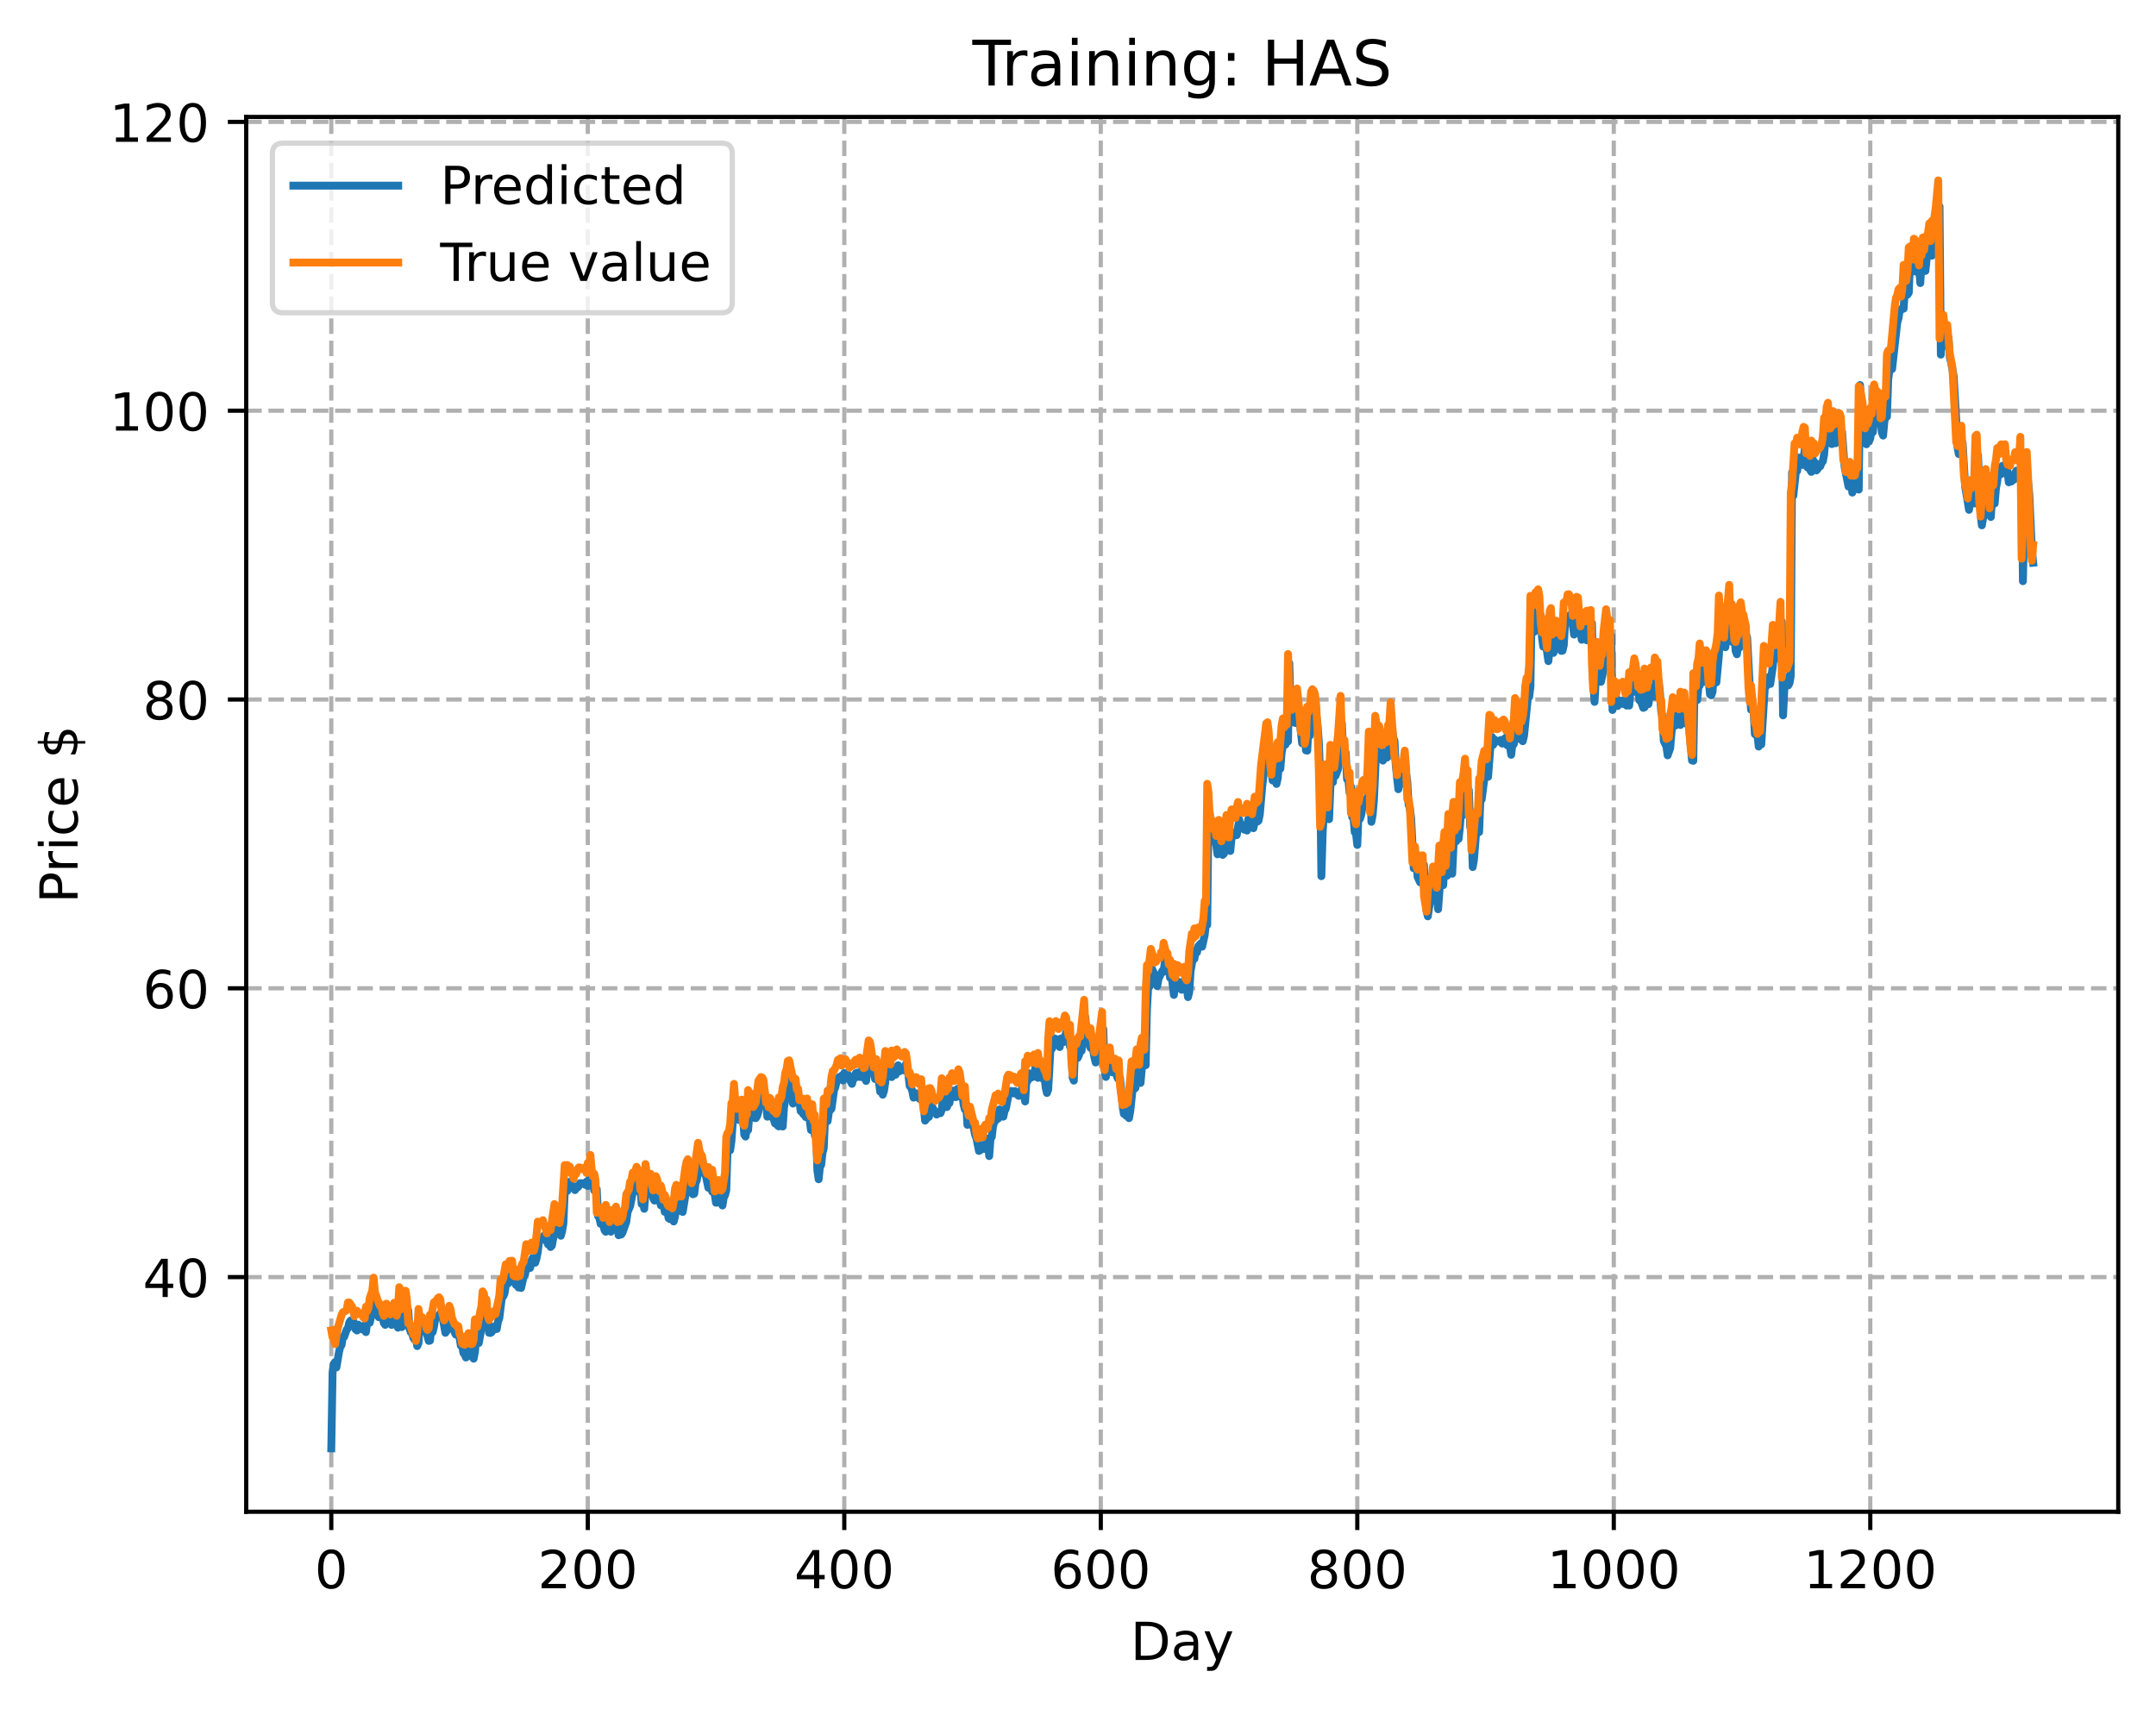 <?xml version="1.0" encoding="utf-8" standalone="no"?>
<!DOCTYPE svg PUBLIC "-//W3C//DTD SVG 1.1//EN"
  "http://www.w3.org/Graphics/SVG/1.1/DTD/svg11.dtd">
<!-- Created with matplotlib (https://matplotlib.org/) -->
<svg height="325.986pt" version="1.1" viewBox="0 0 411.286 325.986" width="411.286pt" xmlns="http://www.w3.org/2000/svg" xmlns:xlink="http://www.w3.org/1999/xlink">
 <defs>
  <style type="text/css">
*{stroke-linecap:butt;stroke-linejoin:round;}
  </style>
 </defs>
 <g id="figure_1">
  <g id="patch_1">
   <path d="M 0 325.986 
L 411.286 325.986 
L 411.286 0 
L 0 0 
z
" style="fill:#ffffff;"/>
  </g>
  <g id="axes_1">
   <g id="patch_2">
    <path d="M 46.966 288.43 
L 404.086 288.43 
L 404.086 22.318 
L 46.966 22.318 
z
" style="fill:#ffffff;"/>
   </g>
   <g id="matplotlib.axis_1">
    <g id="xtick_1">
     <g id="line2d_1">
      <path clip-path="url(#pbda2b31ded)" d="M 63.198 288.43 
L 63.198 22.318 
" style="fill:none;stroke:#b0b0b0;stroke-dasharray:2.96,1.28;stroke-dashoffset:0;stroke-width:0.8;"/>
     </g>
     <g id="line2d_2">
      <defs>
       <path d="M 0 0 
L 0 3.5 
" id="mbcf15fea03" style="stroke:#000000;stroke-width:0.8;"/>
      </defs>
      <g>
       <use style="stroke:#000000;stroke-width:0.8;" x="63.198" xlink:href="#mbcf15fea03" y="288.43"/>
      </g>
     </g>
     <g id="text_1">
      <!-- 0 -->
      <defs>
       <path d="M 31.781 66.406 
Q 24.172 66.406 20.328 58.906 
Q 16.5 51.422 16.5 36.375 
Q 16.5 21.391 20.328 13.891 
Q 24.172 6.391 31.781 6.391 
Q 39.453 6.391 43.281 13.891 
Q 47.125 21.391 47.125 36.375 
Q 47.125 51.422 43.281 58.906 
Q 39.453 66.406 31.781 66.406 
z
M 31.781 74.219 
Q 44.047 74.219 50.516 64.516 
Q 56.984 54.828 56.984 36.375 
Q 56.984 17.969 50.516 8.266 
Q 44.047 -1.422 31.781 -1.422 
Q 19.531 -1.422 13.062 8.266 
Q 6.594 17.969 6.594 36.375 
Q 6.594 54.828 13.062 64.516 
Q 19.531 74.219 31.781 74.219 
z
" id="DejaVuSans-48"/>
      </defs>
      <g transform="translate(60.017 303.029)scale(0.1 -0.1)">
       <use xlink:href="#DejaVuSans-48"/>
      </g>
     </g>
    </g>
    <g id="xtick_2">
     <g id="line2d_3">
      <path clip-path="url(#pbda2b31ded)" d="M 112.129 288.43 
L 112.129 22.318 
" style="fill:none;stroke:#b0b0b0;stroke-dasharray:2.96,1.28;stroke-dashoffset:0;stroke-width:0.8;"/>
     </g>
     <g id="line2d_4">
      <g>
       <use style="stroke:#000000;stroke-width:0.8;" x="112.129" xlink:href="#mbcf15fea03" y="288.43"/>
      </g>
     </g>
     <g id="text_2">
      <!-- 200 -->
      <defs>
       <path d="M 19.188 8.297 
L 53.609 8.297 
L 53.609 0 
L 7.328 0 
L 7.328 8.297 
Q 12.938 14.109 22.625 23.891 
Q 32.328 33.688 34.812 36.531 
Q 39.547 41.844 41.422 45.531 
Q 43.312 49.219 43.312 52.781 
Q 43.312 58.594 39.234 62.25 
Q 35.156 65.922 28.609 65.922 
Q 23.969 65.922 18.812 64.312 
Q 13.672 62.703 7.812 59.422 
L 7.812 69.391 
Q 13.766 71.781 18.938 73 
Q 24.125 74.219 28.422 74.219 
Q 39.75 74.219 46.484 68.547 
Q 53.219 62.891 53.219 53.422 
Q 53.219 48.922 51.531 44.891 
Q 49.859 40.875 45.406 35.406 
Q 44.188 33.984 37.641 27.219 
Q 31.109 20.453 19.188 8.297 
z
" id="DejaVuSans-50"/>
      </defs>
      <g transform="translate(102.585 303.029)scale(0.1 -0.1)">
       <use xlink:href="#DejaVuSans-50"/>
       <use x="63.623" xlink:href="#DejaVuSans-48"/>
       <use x="127.246" xlink:href="#DejaVuSans-48"/>
      </g>
     </g>
    </g>
    <g id="xtick_3">
     <g id="line2d_5">
      <path clip-path="url(#pbda2b31ded)" d="M 161.06 288.43 
L 161.06 22.318 
" style="fill:none;stroke:#b0b0b0;stroke-dasharray:2.96,1.28;stroke-dashoffset:0;stroke-width:0.8;"/>
     </g>
     <g id="line2d_6">
      <g>
       <use style="stroke:#000000;stroke-width:0.8;" x="161.06" xlink:href="#mbcf15fea03" y="288.43"/>
      </g>
     </g>
     <g id="text_3">
      <!-- 400 -->
      <defs>
       <path d="M 37.797 64.312 
L 12.891 25.391 
L 37.797 25.391 
z
M 35.203 72.906 
L 47.609 72.906 
L 47.609 25.391 
L 58.016 25.391 
L 58.016 17.188 
L 47.609 17.188 
L 47.609 0 
L 37.797 0 
L 37.797 17.188 
L 4.891 17.188 
L 4.891 26.703 
z
" id="DejaVuSans-52"/>
      </defs>
      <g transform="translate(151.516 303.029)scale(0.1 -0.1)">
       <use xlink:href="#DejaVuSans-52"/>
       <use x="63.623" xlink:href="#DejaVuSans-48"/>
       <use x="127.246" xlink:href="#DejaVuSans-48"/>
      </g>
     </g>
    </g>
    <g id="xtick_4">
     <g id="line2d_7">
      <path clip-path="url(#pbda2b31ded)" d="M 209.99 288.43 
L 209.99 22.318 
" style="fill:none;stroke:#b0b0b0;stroke-dasharray:2.96,1.28;stroke-dashoffset:0;stroke-width:0.8;"/>
     </g>
     <g id="line2d_8">
      <g>
       <use style="stroke:#000000;stroke-width:0.8;" x="209.99" xlink:href="#mbcf15fea03" y="288.43"/>
      </g>
     </g>
     <g id="text_4">
      <!-- 600 -->
      <defs>
       <path d="M 33.016 40.375 
Q 26.375 40.375 22.484 35.828 
Q 18.609 31.297 18.609 23.391 
Q 18.609 15.531 22.484 10.953 
Q 26.375 6.391 33.016 6.391 
Q 39.656 6.391 43.531 10.953 
Q 47.406 15.531 47.406 23.391 
Q 47.406 31.297 43.531 35.828 
Q 39.656 40.375 33.016 40.375 
z
M 52.594 71.297 
L 52.594 62.312 
Q 48.875 64.062 45.094 64.984 
Q 41.312 65.922 37.594 65.922 
Q 27.828 65.922 22.672 59.328 
Q 17.531 52.734 16.797 39.406 
Q 19.672 43.656 24.016 45.922 
Q 28.375 48.188 33.594 48.188 
Q 44.578 48.188 50.953 41.516 
Q 57.328 34.859 57.328 23.391 
Q 57.328 12.156 50.688 5.359 
Q 44.047 -1.422 33.016 -1.422 
Q 20.359 -1.422 13.672 8.266 
Q 6.984 17.969 6.984 36.375 
Q 6.984 53.656 15.188 63.938 
Q 23.391 74.219 37.203 74.219 
Q 40.922 74.219 44.703 73.484 
Q 48.484 72.75 52.594 71.297 
z
" id="DejaVuSans-54"/>
      </defs>
      <g transform="translate(200.446 303.029)scale(0.1 -0.1)">
       <use xlink:href="#DejaVuSans-54"/>
       <use x="63.623" xlink:href="#DejaVuSans-48"/>
       <use x="127.246" xlink:href="#DejaVuSans-48"/>
      </g>
     </g>
    </g>
    <g id="xtick_5">
     <g id="line2d_9">
      <path clip-path="url(#pbda2b31ded)" d="M 258.921 288.43 
L 258.921 22.318 
" style="fill:none;stroke:#b0b0b0;stroke-dasharray:2.96,1.28;stroke-dashoffset:0;stroke-width:0.8;"/>
     </g>
     <g id="line2d_10">
      <g>
       <use style="stroke:#000000;stroke-width:0.8;" x="258.921" xlink:href="#mbcf15fea03" y="288.43"/>
      </g>
     </g>
     <g id="text_5">
      <!-- 800 -->
      <defs>
       <path d="M 31.781 34.625 
Q 24.75 34.625 20.719 30.859 
Q 16.703 27.094 16.703 20.516 
Q 16.703 13.922 20.719 10.156 
Q 24.75 6.391 31.781 6.391 
Q 38.812 6.391 42.859 10.172 
Q 46.922 13.969 46.922 20.516 
Q 46.922 27.094 42.891 30.859 
Q 38.875 34.625 31.781 34.625 
z
M 21.922 38.812 
Q 15.578 40.375 12.031 44.719 
Q 8.5 49.078 8.5 55.328 
Q 8.5 64.062 14.719 69.141 
Q 20.953 74.219 31.781 74.219 
Q 42.672 74.219 48.875 69.141 
Q 55.078 64.062 55.078 55.328 
Q 55.078 49.078 51.531 44.719 
Q 48 40.375 41.703 38.812 
Q 48.828 37.156 52.797 32.312 
Q 56.781 27.484 56.781 20.516 
Q 56.781 9.906 50.312 4.234 
Q 43.844 -1.422 31.781 -1.422 
Q 19.734 -1.422 13.25 4.234 
Q 6.781 9.906 6.781 20.516 
Q 6.781 27.484 10.781 32.312 
Q 14.797 37.156 21.922 38.812 
z
M 18.312 54.391 
Q 18.312 48.734 21.844 45.562 
Q 25.391 42.391 31.781 42.391 
Q 38.141 42.391 41.719 45.562 
Q 45.312 48.734 45.312 54.391 
Q 45.312 60.062 41.719 63.234 
Q 38.141 66.406 31.781 66.406 
Q 25.391 66.406 21.844 63.234 
Q 18.312 60.062 18.312 54.391 
z
" id="DejaVuSans-56"/>
      </defs>
      <g transform="translate(249.377 303.029)scale(0.1 -0.1)">
       <use xlink:href="#DejaVuSans-56"/>
       <use x="63.623" xlink:href="#DejaVuSans-48"/>
       <use x="127.246" xlink:href="#DejaVuSans-48"/>
      </g>
     </g>
    </g>
    <g id="xtick_6">
     <g id="line2d_11">
      <path clip-path="url(#pbda2b31ded)" d="M 307.851 288.43 
L 307.851 22.318 
" style="fill:none;stroke:#b0b0b0;stroke-dasharray:2.96,1.28;stroke-dashoffset:0;stroke-width:0.8;"/>
     </g>
     <g id="line2d_12">
      <g>
       <use style="stroke:#000000;stroke-width:0.8;" x="307.851" xlink:href="#mbcf15fea03" y="288.43"/>
      </g>
     </g>
     <g id="text_6">
      <!-- 1000 -->
      <defs>
       <path d="M 12.406 8.297 
L 28.516 8.297 
L 28.516 63.922 
L 10.984 60.406 
L 10.984 69.391 
L 28.422 72.906 
L 38.281 72.906 
L 38.281 8.297 
L 54.391 8.297 
L 54.391 0 
L 12.406 0 
z
" id="DejaVuSans-49"/>
      </defs>
      <g transform="translate(295.126 303.029)scale(0.1 -0.1)">
       <use xlink:href="#DejaVuSans-49"/>
       <use x="63.623" xlink:href="#DejaVuSans-48"/>
       <use x="127.246" xlink:href="#DejaVuSans-48"/>
       <use x="190.869" xlink:href="#DejaVuSans-48"/>
      </g>
     </g>
    </g>
    <g id="xtick_7">
     <g id="line2d_13">
      <path clip-path="url(#pbda2b31ded)" d="M 356.782 288.43 
L 356.782 22.318 
" style="fill:none;stroke:#b0b0b0;stroke-dasharray:2.96,1.28;stroke-dashoffset:0;stroke-width:0.8;"/>
     </g>
     <g id="line2d_14">
      <g>
       <use style="stroke:#000000;stroke-width:0.8;" x="356.782" xlink:href="#mbcf15fea03" y="288.43"/>
      </g>
     </g>
     <g id="text_7">
      <!-- 1200 -->
      <g transform="translate(344.057 303.029)scale(0.1 -0.1)">
       <use xlink:href="#DejaVuSans-49"/>
       <use x="63.623" xlink:href="#DejaVuSans-50"/>
       <use x="127.246" xlink:href="#DejaVuSans-48"/>
       <use x="190.869" xlink:href="#DejaVuSans-48"/>
      </g>
     </g>
    </g>
    <g id="text_8">
     <!-- Day -->
     <defs>
      <path d="M 19.672 64.797 
L 19.672 8.109 
L 31.594 8.109 
Q 46.688 8.109 53.688 14.938 
Q 60.688 21.781 60.688 36.531 
Q 60.688 51.172 53.688 57.984 
Q 46.688 64.797 31.594 64.797 
z
M 9.812 72.906 
L 30.078 72.906 
Q 51.266 72.906 61.172 64.094 
Q 71.094 55.281 71.094 36.531 
Q 71.094 17.672 61.125 8.828 
Q 51.172 0 30.078 0 
L 9.812 0 
z
" id="DejaVuSans-68"/>
      <path d="M 34.281 27.484 
Q 23.391 27.484 19.188 25 
Q 14.984 22.516 14.984 16.5 
Q 14.984 11.719 18.141 8.906 
Q 21.297 6.109 26.703 6.109 
Q 34.188 6.109 38.703 11.406 
Q 43.219 16.703 43.219 25.484 
L 43.219 27.484 
z
M 52.203 31.203 
L 52.203 0 
L 43.219 0 
L 43.219 8.297 
Q 40.141 3.328 35.547 0.953 
Q 30.953 -1.422 24.312 -1.422 
Q 15.922 -1.422 10.953 3.297 
Q 6 8.016 6 15.922 
Q 6 25.141 12.172 29.828 
Q 18.359 34.516 30.609 34.516 
L 43.219 34.516 
L 43.219 35.406 
Q 43.219 41.609 39.141 45 
Q 35.062 48.391 27.688 48.391 
Q 23 48.391 18.547 47.266 
Q 14.109 46.141 10.016 43.891 
L 10.016 52.203 
Q 14.938 54.109 19.578 55.047 
Q 24.219 56 28.609 56 
Q 40.484 56 46.344 49.844 
Q 52.203 43.703 52.203 31.203 
z
" id="DejaVuSans-97"/>
      <path d="M 32.172 -5.078 
Q 28.375 -14.844 24.75 -17.812 
Q 21.141 -20.797 15.094 -20.797 
L 7.906 -20.797 
L 7.906 -13.281 
L 13.188 -13.281 
Q 16.891 -13.281 18.938 -11.516 
Q 21 -9.766 23.484 -3.219 
L 25.094 0.875 
L 2.984 54.688 
L 12.5 54.688 
L 29.594 11.922 
L 46.688 54.688 
L 56.203 54.688 
z
" id="DejaVuSans-121"/>
     </defs>
     <g transform="translate(215.652 316.707)scale(0.1 -0.1)">
      <use xlink:href="#DejaVuSans-68"/>
      <use x="77.002" xlink:href="#DejaVuSans-97"/>
      <use x="138.281" xlink:href="#DejaVuSans-121"/>
     </g>
    </g>
   </g>
   <g id="matplotlib.axis_2">
    <g id="ytick_1">
     <g id="line2d_15">
      <path clip-path="url(#pbda2b31ded)" d="M 46.966 243.66 
L 404.086 243.66 
" style="fill:none;stroke:#b0b0b0;stroke-dasharray:2.96,1.28;stroke-dashoffset:0;stroke-width:0.8;"/>
     </g>
     <g id="line2d_16">
      <defs>
       <path d="M 0 0 
L -3.5 0 
" id="m50d0181947" style="stroke:#000000;stroke-width:0.8;"/>
      </defs>
      <g>
       <use style="stroke:#000000;stroke-width:0.8;" x="46.966" xlink:href="#m50d0181947" y="243.66"/>
      </g>
     </g>
     <g id="text_9">
      <!-- 40 -->
      <g transform="translate(27.241 247.459)scale(0.1 -0.1)">
       <use xlink:href="#DejaVuSans-52"/>
       <use x="63.623" xlink:href="#DejaVuSans-48"/>
      </g>
     </g>
    </g>
    <g id="ytick_2">
     <g id="line2d_17">
      <path clip-path="url(#pbda2b31ded)" d="M 46.966 188.559 
L 404.086 188.559 
" style="fill:none;stroke:#b0b0b0;stroke-dasharray:2.96,1.28;stroke-dashoffset:0;stroke-width:0.8;"/>
     </g>
     <g id="line2d_18">
      <g>
       <use style="stroke:#000000;stroke-width:0.8;" x="46.966" xlink:href="#m50d0181947" y="188.559"/>
      </g>
     </g>
     <g id="text_10">
      <!-- 60 -->
      <g transform="translate(27.241 192.358)scale(0.1 -0.1)">
       <use xlink:href="#DejaVuSans-54"/>
       <use x="63.623" xlink:href="#DejaVuSans-48"/>
      </g>
     </g>
    </g>
    <g id="ytick_3">
     <g id="line2d_19">
      <path clip-path="url(#pbda2b31ded)" d="M 46.966 133.458 
L 404.086 133.458 
" style="fill:none;stroke:#b0b0b0;stroke-dasharray:2.96,1.28;stroke-dashoffset:0;stroke-width:0.8;"/>
     </g>
     <g id="line2d_20">
      <g>
       <use style="stroke:#000000;stroke-width:0.8;" x="46.966" xlink:href="#m50d0181947" y="133.458"/>
      </g>
     </g>
     <g id="text_11">
      <!-- 80 -->
      <g transform="translate(27.241 137.257)scale(0.1 -0.1)">
       <use xlink:href="#DejaVuSans-56"/>
       <use x="63.623" xlink:href="#DejaVuSans-48"/>
      </g>
     </g>
    </g>
    <g id="ytick_4">
     <g id="line2d_21">
      <path clip-path="url(#pbda2b31ded)" d="M 46.966 78.357 
L 404.086 78.357 
" style="fill:none;stroke:#b0b0b0;stroke-dasharray:2.96,1.28;stroke-dashoffset:0;stroke-width:0.8;"/>
     </g>
     <g id="line2d_22">
      <g>
       <use style="stroke:#000000;stroke-width:0.8;" x="46.966" xlink:href="#m50d0181947" y="78.357"/>
      </g>
     </g>
     <g id="text_12">
      <!-- 100 -->
      <g transform="translate(20.878 82.156)scale(0.1 -0.1)">
       <use xlink:href="#DejaVuSans-49"/>
       <use x="63.623" xlink:href="#DejaVuSans-48"/>
       <use x="127.246" xlink:href="#DejaVuSans-48"/>
      </g>
     </g>
    </g>
    <g id="ytick_5">
     <g id="line2d_23">
      <path clip-path="url(#pbda2b31ded)" d="M 46.966 23.256 
L 404.086 23.256 
" style="fill:none;stroke:#b0b0b0;stroke-dasharray:2.96,1.28;stroke-dashoffset:0;stroke-width:0.8;"/>
     </g>
     <g id="line2d_24">
      <g>
       <use style="stroke:#000000;stroke-width:0.8;" x="46.966" xlink:href="#m50d0181947" y="23.256"/>
      </g>
     </g>
     <g id="text_13">
      <!-- 120 -->
      <g transform="translate(20.878 27.055)scale(0.1 -0.1)">
       <use xlink:href="#DejaVuSans-49"/>
       <use x="63.623" xlink:href="#DejaVuSans-50"/>
       <use x="127.246" xlink:href="#DejaVuSans-48"/>
      </g>
     </g>
    </g>
    <g id="text_14">
     <!-- Price $ -->
     <defs>
      <path d="M 19.672 64.797 
L 19.672 37.406 
L 32.078 37.406 
Q 38.969 37.406 42.719 40.969 
Q 46.484 44.531 46.484 51.125 
Q 46.484 57.672 42.719 61.234 
Q 38.969 64.797 32.078 64.797 
z
M 9.812 72.906 
L 32.078 72.906 
Q 44.344 72.906 50.609 67.359 
Q 56.891 61.812 56.891 51.125 
Q 56.891 40.328 50.609 34.812 
Q 44.344 29.297 32.078 29.297 
L 19.672 29.297 
L 19.672 0 
L 9.812 0 
z
" id="DejaVuSans-80"/>
      <path d="M 41.109 46.297 
Q 39.594 47.172 37.812 47.578 
Q 36.031 48 33.891 48 
Q 26.266 48 22.188 43.047 
Q 18.109 38.094 18.109 28.812 
L 18.109 0 
L 9.078 0 
L 9.078 54.688 
L 18.109 54.688 
L 18.109 46.188 
Q 20.953 51.172 25.484 53.578 
Q 30.031 56 36.531 56 
Q 37.453 56 38.578 55.875 
Q 39.703 55.766 41.062 55.516 
z
" id="DejaVuSans-114"/>
      <path d="M 9.422 54.688 
L 18.406 54.688 
L 18.406 0 
L 9.422 0 
z
M 9.422 75.984 
L 18.406 75.984 
L 18.406 64.594 
L 9.422 64.594 
z
" id="DejaVuSans-105"/>
      <path d="M 48.781 52.594 
L 48.781 44.188 
Q 44.969 46.297 41.141 47.344 
Q 37.312 48.391 33.406 48.391 
Q 24.656 48.391 19.812 42.844 
Q 14.984 37.312 14.984 27.297 
Q 14.984 17.281 19.812 11.734 
Q 24.656 6.203 33.406 6.203 
Q 37.312 6.203 41.141 7.25 
Q 44.969 8.297 48.781 10.406 
L 48.781 2.094 
Q 45.016 0.344 40.984 -0.531 
Q 36.969 -1.422 32.422 -1.422 
Q 20.062 -1.422 12.781 6.344 
Q 5.516 14.109 5.516 27.297 
Q 5.516 40.672 12.859 48.328 
Q 20.219 56 33.016 56 
Q 37.156 56 41.109 55.141 
Q 45.062 54.297 48.781 52.594 
z
" id="DejaVuSans-99"/>
      <path d="M 56.203 29.594 
L 56.203 25.203 
L 14.891 25.203 
Q 15.484 15.922 20.484 11.062 
Q 25.484 6.203 34.422 6.203 
Q 39.594 6.203 44.453 7.469 
Q 49.312 8.734 54.109 11.281 
L 54.109 2.781 
Q 49.266 0.734 44.188 -0.344 
Q 39.109 -1.422 33.891 -1.422 
Q 20.797 -1.422 13.156 6.188 
Q 5.516 13.812 5.516 26.812 
Q 5.516 40.234 12.766 48.109 
Q 20.016 56 32.328 56 
Q 43.359 56 49.781 48.891 
Q 56.203 41.797 56.203 29.594 
z
M 47.219 32.234 
Q 47.125 39.594 43.094 43.984 
Q 39.062 48.391 32.422 48.391 
Q 24.906 48.391 20.391 44.141 
Q 15.875 39.891 15.188 32.172 
z
" id="DejaVuSans-101"/>
      <path id="DejaVuSans-32"/>
      <path d="M 33.797 -14.703 
L 28.906 -14.703 
L 28.859 0 
Q 23.734 0.094 18.609 1.188 
Q 13.484 2.297 8.297 4.5 
L 8.297 13.281 
Q 13.281 10.156 18.375 8.562 
Q 23.484 6.984 28.906 6.938 
L 28.906 29.203 
Q 18.109 30.953 13.203 35.156 
Q 8.297 39.359 8.297 46.688 
Q 8.297 54.641 13.625 59.219 
Q 18.953 63.812 28.906 64.5 
L 28.906 75.984 
L 33.797 75.984 
L 33.797 64.656 
Q 38.328 64.453 42.578 63.688 
Q 46.828 62.938 50.875 61.625 
L 50.875 53.078 
Q 46.828 55.125 42.547 56.25 
Q 38.281 57.375 33.797 57.562 
L 33.797 36.719 
Q 44.875 35.016 50.094 30.609 
Q 55.328 26.219 55.328 18.609 
Q 55.328 10.359 49.781 5.594 
Q 44.234 0.828 33.797 0.094 
z
M 28.906 37.594 
L 28.906 57.625 
Q 23.25 56.984 20.266 54.391 
Q 17.281 51.812 17.281 47.516 
Q 17.281 43.312 20.031 40.969 
Q 22.797 38.625 28.906 37.594 
z
M 33.797 28.219 
L 33.797 7.078 
Q 39.984 7.906 43.141 10.594 
Q 46.297 13.281 46.297 17.672 
Q 46.297 21.969 43.281 24.5 
Q 40.281 27.047 33.797 28.219 
z
" id="DejaVuSans-36"/>
     </defs>
     <g transform="translate(14.798 172.342)rotate(-90)scale(0.1 -0.1)">
      <use xlink:href="#DejaVuSans-80"/>
      <use x="58.553" xlink:href="#DejaVuSans-114"/>
      <use x="99.666" xlink:href="#DejaVuSans-105"/>
      <use x="127.449" xlink:href="#DejaVuSans-99"/>
      <use x="182.43" xlink:href="#DejaVuSans-101"/>
      <use x="243.953" xlink:href="#DejaVuSans-32"/>
      <use x="275.74" xlink:href="#DejaVuSans-36"/>
     </g>
    </g>
   </g>
   <g id="line2d_25">
    <path clip-path="url(#pbda2b31ded)" d="M 63.198 276.334 
L 63.443 261.872 
L 63.688 260.194 
L 63.932 259.854 
L 64.177 260.898 
L 64.666 257.987 
L 64.911 256.978 
L 65.156 256.62 
L 65.4 255.077 
L 65.645 255.075 
L 66.134 253.682 
L 66.379 253.426 
L 66.623 252.341 
L 66.868 251.955 
L 67.113 252.186 
L 67.357 252.029 
L 67.602 252.585 
L 67.847 253.655 
L 68.091 253.856 
L 68.336 252.723 
L 68.581 253.465 
L 68.825 253.453 
L 69.07 253.643 
L 69.315 252.963 
L 69.559 253.796 
L 69.804 254.159 
L 70.049 252.309 
L 70.293 252.2 
L 70.538 252.375 
L 71.027 250.057 
L 71.272 249.524 
L 71.517 247.483 
L 71.761 250.05 
L 72.006 249.704 
L 72.251 251.313 
L 72.495 251.332 
L 72.74 251.199 
L 72.984 251.219 
L 73.229 252.447 
L 73.474 252.777 
L 73.718 252.547 
L 73.963 251.68 
L 74.208 252.351 
L 74.452 252.16 
L 74.697 252.786 
L 74.942 252.637 
L 75.431 251.55 
L 75.676 252.795 
L 75.92 253.317 
L 76.165 252.255 
L 76.41 249.209 
L 76.654 253.199 
L 77.144 249.407 
L 77.388 249.08 
L 77.633 249.241 
L 77.878 250.047 
L 78.122 253.535 
L 78.367 254.193 
L 78.611 254.398 
L 78.856 255.277 
L 79.101 255.63 
L 79.345 255.193 
L 79.59 256.825 
L 79.835 256.268 
L 80.079 251.741 
L 80.324 253.897 
L 80.569 254.006 
L 80.813 253.828 
L 81.303 254.049 
L 81.792 255.837 
L 82.037 255.776 
L 82.281 253.254 
L 82.526 254.172 
L 82.771 253.229 
L 83.015 251.693 
L 83.505 251.058 
L 83.749 251.068 
L 83.994 250.585 
L 84.239 250.439 
L 84.972 254.294 
L 85.462 253.538 
L 85.706 253.413 
L 85.951 252.29 
L 86.196 252.388 
L 86.44 253.512 
L 86.93 254.625 
L 87.174 254.571 
L 87.419 254.801 
L 87.664 255.213 
L 87.908 256.741 
L 88.153 256.698 
L 88.398 258.128 
L 88.642 258.457 
L 88.887 259.007 
L 89.376 257.773 
L 89.621 257.603 
L 89.866 257.708 
L 90.11 258.891 
L 90.355 259.23 
L 90.599 257.976 
L 90.844 255.274 
L 91.089 255.622 
L 91.333 256.253 
L 92.067 252.179 
L 92.312 250.05 
L 92.557 250.025 
L 92.801 251.058 
L 93.046 250.636 
L 93.291 254.285 
L 93.535 254.326 
L 93.78 254.19 
L 94.025 253.661 
L 94.269 253.685 
L 94.514 252.958 
L 94.759 253.571 
L 95.003 252.138 
L 95.248 251.517 
L 95.737 247.562 
L 95.982 247.37 
L 96.227 246.836 
L 96.471 245.324 
L 96.716 244.563 
L 96.96 244.851 
L 97.205 244.205 
L 97.45 243.193 
L 97.694 242.804 
L 97.939 242.833 
L 98.184 244.665 
L 98.428 245.167 
L 98.673 244.972 
L 98.918 245.651 
L 99.162 245.558 
L 99.407 245.734 
L 99.896 243.543 
L 100.141 243.235 
L 100.63 240.85 
L 100.875 241.096 
L 101.12 241.931 
L 101.609 239.996 
L 101.854 240.672 
L 102.098 240.919 
L 102.343 240.121 
L 102.587 238.865 
L 102.832 236.831 
L 103.566 236.328 
L 103.811 235.71 
L 104.545 237.412 
L 104.789 236.748 
L 105.034 237.923 
L 105.279 237.664 
L 105.523 236.346 
L 106.013 232.88 
L 106.257 233.671 
L 106.502 235.409 
L 106.747 234.658 
L 106.991 235.777 
L 107.236 234.859 
L 107.481 233.378 
L 107.725 227.52 
L 107.97 225.853 
L 108.215 227.234 
L 108.459 225.511 
L 108.704 226.111 
L 108.948 226.056 
L 109.193 226.261 
L 109.682 227.067 
L 109.927 226.337 
L 110.172 226.574 
L 110.416 226.282 
L 110.661 225.746 
L 111.15 225.762 
L 111.395 225.834 
L 111.64 226.054 
L 111.884 225.449 
L 112.129 226.282 
L 112.374 225.04 
L 112.618 225.292 
L 112.863 223.542 
L 113.352 227.132 
L 113.597 227.136 
L 113.842 226.886 
L 114.086 232.017 
L 114.331 232.347 
L 114.575 233.5 
L 114.82 232.969 
L 115.065 233.59 
L 115.309 234.684 
L 115.554 235.014 
L 115.799 233.031 
L 116.533 235.009 
L 116.777 234.409 
L 117.022 234.656 
L 117.756 233.006 
L 118.001 235.678 
L 118.245 234.4 
L 118.49 235.548 
L 118.735 235.205 
L 119.469 233.134 
L 119.713 231.291 
L 120.203 230.122 
L 120.692 227.648 
L 120.936 226.199 
L 121.181 227.303 
L 121.67 225.406 
L 121.915 225.672 
L 122.16 226.28 
L 122.404 229.73 
L 122.649 228.612 
L 122.894 230.631 
L 123.383 224.245 
L 123.628 226.365 
L 123.872 226.582 
L 124.117 226.951 
L 124.362 227.021 
L 124.606 228.616 
L 124.851 229.071 
L 125.096 227.608 
L 125.34 227.284 
L 125.585 227.952 
L 126.074 229.978 
L 126.319 228.931 
L 126.563 229.689 
L 126.808 231.22 
L 127.053 230.057 
L 127.297 231.013 
L 127.542 232.427 
L 127.787 232.597 
L 128.031 232.576 
L 128.276 232.291 
L 128.521 233.05 
L 128.765 232.082 
L 129.01 230.383 
L 129.255 227.787 
L 129.499 230.716 
L 129.744 231.026 
L 129.989 231.049 
L 130.233 231.234 
L 131.212 225.237 
L 131.457 224.592 
L 131.701 226.08 
L 131.946 226.347 
L 132.191 227.867 
L 132.435 227.761 
L 132.68 225.714 
L 132.924 225.217 
L 133.414 221.709 
L 133.658 222.02 
L 133.903 222.655 
L 134.148 222.742 
L 134.392 223.985 
L 134.637 224.265 
L 135.126 226.624 
L 135.371 225.712 
L 135.86 227.371 
L 136.105 226.488 
L 136.594 229.48 
L 136.839 229.456 
L 137.084 228.385 
L 137.328 228.28 
L 137.818 230.005 
L 138.062 228.473 
L 138.307 228.051 
L 138.551 227.082 
L 138.796 218.892 
L 139.041 219.064 
L 139.285 219.467 
L 139.53 217.719 
L 139.775 214.274 
L 140.019 213.619 
L 140.264 210.542 
L 140.509 212.86 
L 140.753 213.602 
L 140.998 213.693 
L 141.243 212.742 
L 141.487 213.814 
L 141.732 212.92 
L 141.977 216.484 
L 142.221 216.848 
L 142.466 215.479 
L 142.711 215.602 
L 142.955 212.43 
L 143.2 212.359 
L 143.445 212.021 
L 143.934 213.316 
L 144.178 213.332 
L 144.423 212.946 
L 144.668 212.144 
L 144.912 210.229 
L 145.157 209.228 
L 145.646 208.594 
L 145.891 208.477 
L 146.136 210.34 
L 146.38 213.06 
L 146.625 212.683 
L 146.87 213.011 
L 147.114 212.45 
L 147.359 212.728 
L 147.848 214.349 
L 148.093 213.886 
L 148.338 214.742 
L 148.582 214.911 
L 148.827 213.06 
L 149.072 213.129 
L 149.316 214.934 
L 149.561 211.307 
L 150.05 208.413 
L 150.295 207.603 
L 150.539 206.029 
L 150.784 205.531 
L 151.029 206.273 
L 151.273 210.559 
L 151.763 208.184 
L 152.007 208.612 
L 152.252 209.966 
L 152.497 210.175 
L 152.741 212.001 
L 152.986 212.133 
L 153.231 212.569 
L 153.475 212.736 
L 153.72 213.141 
L 153.965 213.162 
L 154.209 212.661 
L 154.454 213.669 
L 154.699 215.598 
L 154.943 215.535 
L 155.188 213.997 
L 155.433 216.617 
L 155.677 215.568 
L 155.922 223.274 
L 156.166 224.997 
L 156.411 222.627 
L 156.656 222.237 
L 156.9 219.996 
L 157.145 219.061 
L 157.39 213.156 
L 157.634 213.122 
L 157.879 213.909 
L 158.124 212.118 
L 158.613 211.544 
L 159.102 208.016 
L 159.347 207.425 
L 159.592 206.33 
L 159.836 206.025 
L 160.081 205.482 
L 160.326 205.456 
L 160.57 205.212 
L 160.815 206.163 
L 161.06 204.705 
L 161.304 205.581 
L 161.549 204.838 
L 161.794 205.049 
L 162.038 205.442 
L 162.283 206.359 
L 162.527 206.797 
L 162.772 205.889 
L 163.017 205.721 
L 163.261 204.753 
L 163.506 204.663 
L 163.751 205.456 
L 163.995 205.481 
L 164.24 204.368 
L 164.729 205.638 
L 164.974 205.584 
L 165.219 206.244 
L 165.463 204.229 
L 165.708 203.525 
L 165.953 201.784 
L 166.197 201.872 
L 166.442 202.717 
L 166.931 205.871 
L 167.176 205.695 
L 167.421 204.623 
L 167.91 208.29 
L 168.154 207.693 
L 168.399 208.865 
L 168.644 208.083 
L 168.888 206.454 
L 169.133 202.915 
L 169.622 204.756 
L 169.867 205.007 
L 170.112 205.496 
L 170.356 203.615 
L 170.601 204.995 
L 170.846 205.056 
L 171.335 203.247 
L 171.58 204.409 
L 171.824 204.065 
L 172.558 204.239 
L 172.803 203.009 
L 173.292 205.154 
L 173.537 207.21 
L 173.782 207.464 
L 174.026 208.143 
L 174.271 209.421 
L 174.515 208.848 
L 174.76 208.593 
L 175.005 208.661 
L 175.249 209.517 
L 175.739 209.845 
L 175.983 208.911 
L 176.473 213.81 
L 176.717 213.491 
L 176.962 212.469 
L 177.207 213.111 
L 177.451 210.96 
L 177.696 210.954 
L 177.941 211.386 
L 178.185 212.089 
L 178.43 212.006 
L 178.675 212.654 
L 178.919 212.441 
L 179.409 212.389 
L 179.653 211.736 
L 179.898 209.414 
L 180.142 209.626 
L 180.632 211.23 
L 180.876 210.626 
L 181.121 210.459 
L 181.366 208.903 
L 181.61 209.159 
L 181.855 208.082 
L 182.1 209.294 
L 182.344 209.328 
L 182.589 207.804 
L 182.834 209.201 
L 183.078 207.479 
L 183.323 207.179 
L 183.568 208.555 
L 183.812 210.718 
L 184.057 211.668 
L 184.302 210.595 
L 184.546 214.612 
L 184.791 213.023 
L 185.036 214.42 
L 185.28 213.926 
L 185.77 215.301 
L 186.014 216.534 
L 186.259 217.12 
L 186.748 219.596 
L 186.993 219.452 
L 187.237 218.701 
L 187.482 218.46 
L 187.727 219.21 
L 188.216 217.19 
L 188.461 217.867 
L 188.705 220.574 
L 188.95 217.247 
L 189.195 216.925 
L 189.439 214.838 
L 189.684 214.06 
L 189.929 213.796 
L 190.173 212.298 
L 190.418 213.419 
L 190.663 211.672 
L 190.907 212.689 
L 191.152 212.439 
L 191.397 213.058 
L 191.641 211.943 
L 191.886 211.495 
L 192.375 208.966 
L 192.864 208.141 
L 193.354 208.612 
L 193.598 208.164 
L 193.843 208.644 
L 194.332 209.084 
L 194.822 208.131 
L 195.066 207.363 
L 195.556 210.157 
L 195.8 206.252 
L 196.045 206.224 
L 196.29 204.77 
L 196.534 205.69 
L 196.779 205.37 
L 197.024 205.473 
L 197.268 205.024 
L 197.513 203.637 
L 198.002 205.65 
L 198.247 204.432 
L 198.491 205.133 
L 198.736 205.008 
L 198.981 205.858 
L 199.225 205.168 
L 199.47 207.486 
L 199.715 208.536 
L 199.959 207.895 
L 200.449 199.057 
L 200.693 200.07 
L 200.938 198.342 
L 201.183 198.127 
L 201.427 199.07 
L 201.672 198.28 
L 201.917 198.308 
L 202.161 199.772 
L 202.406 198.139 
L 202.651 198.099 
L 202.895 198.816 
L 203.385 196.904 
L 203.629 197.279 
L 204.118 199.722 
L 204.363 198.808 
L 204.608 205.548 
L 204.852 206.184 
L 205.097 199.378 
L 205.342 201.404 
L 205.586 201.845 
L 205.831 201.325 
L 206.076 200.265 
L 206.32 200.513 
L 206.81 197.263 
L 207.054 194.117 
L 207.299 198.016 
L 207.544 198.023 
L 208.033 199.932 
L 208.278 199.063 
L 208.767 201.711 
L 209.012 202.721 
L 209.256 201.289 
L 209.501 201.634 
L 209.746 201.265 
L 210.235 198.805 
L 210.479 196.363 
L 210.724 204.135 
L 210.969 205.473 
L 211.213 203.722 
L 211.458 203.455 
L 211.703 203.466 
L 211.947 202.698 
L 212.192 204.594 
L 212.437 204.545 
L 212.681 204.358 
L 212.926 204.816 
L 213.171 205.648 
L 213.415 205.985 
L 213.66 205.685 
L 214.149 210.966 
L 214.394 212.525 
L 214.639 212.615 
L 214.883 212.924 
L 215.128 212.136 
L 215.373 213.339 
L 215.617 211.969 
L 216.106 207.353 
L 216.351 207.782 
L 216.596 207.581 
L 217.085 203.716 
L 217.33 205.755 
L 217.574 206.624 
L 218.064 201.111 
L 218.553 203.243 
L 218.798 192.614 
L 219.042 188.194 
L 219.287 188.248 
L 219.776 184.873 
L 220.51 186.549 
L 220.755 188.15 
L 221 186.773 
L 221.734 185.225 
L 221.978 185.406 
L 222.223 183.343 
L 222.467 184.278 
L 222.712 184.124 
L 222.957 184.423 
L 223.201 186.547 
L 223.446 185.776 
L 223.935 189.825 
L 224.18 187.394 
L 224.425 188.619 
L 224.669 187.246 
L 224.914 187.581 
L 225.159 188.453 
L 225.403 188.838 
L 225.648 188.34 
L 225.893 187.089 
L 226.137 186.651 
L 226.627 190.243 
L 226.871 189.242 
L 227.116 185.335 
L 227.605 182.554 
L 227.85 182.941 
L 228.094 181.288 
L 228.339 181.714 
L 228.584 180.541 
L 229.073 179.989 
L 229.318 180.622 
L 229.807 178.438 
L 230.052 176.177 
L 230.296 176.478 
L 230.541 154.542 
L 230.786 155.165 
L 231.03 159.037 
L 231.275 159.083 
L 231.52 158.86 
L 231.764 160.503 
L 232.009 161.149 
L 232.254 162.998 
L 232.498 162.899 
L 232.743 159.89 
L 232.988 160.678 
L 233.232 163.113 
L 233.477 162.894 
L 233.722 160.716 
L 233.966 160.195 
L 234.211 158.804 
L 234.455 161.555 
L 234.7 162.362 
L 234.945 159.757 
L 235.189 158.879 
L 235.434 159.472 
L 235.679 159.306 
L 235.923 159.337 
L 236.413 156.39 
L 236.657 157.945 
L 237.147 157.411 
L 237.391 158.305 
L 237.636 157.808 
L 237.881 158.47 
L 238.125 156.28 
L 238.37 157.623 
L 238.615 157.84 
L 238.859 157.115 
L 239.104 158.018 
L 239.593 155.219 
L 239.838 156.773 
L 240.082 156.575 
L 240.327 155.368 
L 240.816 149.725 
L 241.306 145.856 
L 241.795 141.524 
L 242.04 140.931 
L 242.284 142.869 
L 242.529 147.029 
L 242.774 148.92 
L 243.263 148.594 
L 243.508 149.573 
L 243.752 148.447 
L 243.997 145.362 
L 244.242 146.669 
L 244.486 143.649 
L 244.976 140.903 
L 245.22 142.079 
L 245.465 140.721 
L 245.709 141.462 
L 245.954 126.544 
L 246.199 135.356 
L 246.688 137.825 
L 246.933 137.623 
L 247.177 137.953 
L 247.422 137.788 
L 247.667 135.413 
L 248.401 141.823 
L 248.89 138.45 
L 249.135 143.177 
L 249.379 143.226 
L 249.624 138.31 
L 249.869 140.35 
L 250.113 139.63 
L 250.358 136.113 
L 250.603 135.175 
L 250.847 136.062 
L 251.092 136.277 
L 251.337 138.277 
L 251.581 141.506 
L 251.826 147.478 
L 252.07 167.173 
L 252.315 158.97 
L 252.804 150.734 
L 253.049 149.778 
L 253.294 151.379 
L 253.538 156.302 
L 254.028 144.316 
L 254.272 149.242 
L 254.517 146.443 
L 254.762 148.027 
L 255.251 146.717 
L 255.985 138.026 
L 256.23 143.545 
L 256.474 144.731 
L 256.719 143.632 
L 256.964 148.676 
L 257.208 148.622 
L 257.453 151.272 
L 257.697 150.031 
L 257.942 155.882 
L 258.187 155.849 
L 258.431 158.769 
L 258.676 159.027 
L 258.921 161.212 
L 259.165 155.004 
L 259.41 156.275 
L 259.655 155.532 
L 260.144 152.671 
L 260.389 152.641 
L 260.633 152.441 
L 260.878 153.26 
L 261.123 150.213 
L 261.367 145.154 
L 261.612 156.8 
L 261.857 155.445 
L 262.101 152.604 
L 262.591 141.583 
L 263.08 142.591 
L 263.325 142.32 
L 263.814 145.119 
L 264.058 144.12 
L 264.548 144.556 
L 264.792 144.332 
L 265.037 142.277 
L 265.282 142.275 
L 265.526 138.623 
L 265.771 140.67 
L 266.016 141.344 
L 266.26 146.069 
L 266.75 150.579 
L 267.239 147.945 
L 267.484 148.342 
L 267.728 149.275 
L 267.973 149.626 
L 268.218 147.403 
L 268.462 149.126 
L 268.707 153.546 
L 268.952 154.203 
L 269.196 156.106 
L 269.685 165.662 
L 269.93 165.737 
L 270.175 162.917 
L 270.419 167.307 
L 270.909 168.347 
L 271.153 165.773 
L 271.398 164.828 
L 271.643 165.004 
L 271.887 171.45 
L 272.132 173.798 
L 272.377 174.835 
L 272.866 171.6 
L 273.111 170.813 
L 273.355 171.183 
L 273.6 168.807 
L 273.845 170.439 
L 274.089 170.74 
L 274.334 173.476 
L 274.823 166.939 
L 275.068 168.377 
L 275.313 168.894 
L 275.557 164.668 
L 275.802 162.555 
L 276.046 167.095 
L 276.536 161.886 
L 276.78 163.17 
L 277.025 166.701 
L 277.514 156.427 
L 277.759 160.555 
L 278.004 157.971 
L 278.248 160.061 
L 278.493 157.85 
L 278.738 154.373 
L 278.982 155.597 
L 279.472 149.982 
L 279.716 147.985 
L 279.961 151.304 
L 280.206 150.745 
L 280.45 157.762 
L 280.695 157.241 
L 280.94 165.43 
L 281.184 163.964 
L 281.673 157.869 
L 281.918 157.377 
L 282.163 158.757 
L 282.407 152.511 
L 282.652 152.543 
L 283.386 146.78 
L 283.631 146.518 
L 283.875 148.214 
L 284.365 141.819 
L 284.609 140.599 
L 284.854 142.115 
L 285.099 141.082 
L 285.588 141.469 
L 285.833 141.475 
L 286.322 141.175 
L 286.567 141.878 
L 286.811 141.74 
L 287.056 140.926 
L 287.301 140.691 
L 287.545 142.211 
L 287.79 141.979 
L 288.034 142.269 
L 288.279 144.014 
L 288.524 141.828 
L 288.768 141.998 
L 289.013 140.547 
L 289.258 137.529 
L 289.502 139.713 
L 289.747 137.492 
L 289.992 141.043 
L 290.236 138.078 
L 290.481 141.418 
L 290.726 140.435 
L 291.46 133.153 
L 291.704 132.988 
L 291.949 131.038 
L 292.194 115.861 
L 292.438 116.698 
L 292.683 120.551 
L 292.928 119.737 
L 293.172 117.256 
L 293.417 117.978 
L 293.661 116.906 
L 293.906 117.36 
L 294.151 121.63 
L 294.395 123.386 
L 294.64 120.681 
L 295.129 124.445 
L 295.374 126.141 
L 295.863 121.279 
L 296.108 121.556 
L 296.353 124.567 
L 296.597 122.674 
L 296.842 122.576 
L 297.087 122.071 
L 297.331 123.753 
L 297.576 123.408 
L 297.821 124.183 
L 298.065 124.148 
L 298.31 123.11 
L 298.555 119.046 
L 298.799 118.967 
L 299.044 118.647 
L 299.289 117.75 
L 299.533 117.312 
L 299.778 118.506 
L 300.022 119.049 
L 300.267 121.076 
L 300.756 117.622 
L 301.001 117.536 
L 301.246 118.772 
L 301.735 122.061 
L 301.98 121.955 
L 302.224 119.773 
L 302.469 121.514 
L 302.714 122.164 
L 302.958 118.528 
L 303.203 119.59 
L 303.448 119.59 
L 303.692 118.917 
L 303.937 130.245 
L 304.182 133.917 
L 304.426 129.468 
L 304.916 126.586 
L 305.16 126.471 
L 305.405 130.093 
L 305.894 127.768 
L 306.383 121.878 
L 306.628 119.481 
L 306.873 120.956 
L 307.117 121.047 
L 307.362 121.295 
L 307.607 135.46 
L 307.851 131.787 
L 308.096 131.901 
L 308.585 134.708 
L 308.83 133.825 
L 309.075 133.976 
L 309.319 133.679 
L 309.564 134.304 
L 309.809 133.645 
L 310.053 133.744 
L 310.298 134.622 
L 310.543 134.396 
L 310.787 134.626 
L 311.032 131.662 
L 311.277 132.11 
L 311.521 132.039 
L 311.766 131.376 
L 312.01 129.512 
L 312.5 131.359 
L 312.744 133.617 
L 312.989 133.669 
L 313.478 135.06 
L 313.723 134.954 
L 313.968 131.489 
L 314.457 134.346 
L 314.702 132.683 
L 314.946 132.398 
L 315.191 131.151 
L 315.436 132.418 
L 315.68 132.907 
L 315.925 129.566 
L 316.414 129.878 
L 316.659 132.199 
L 316.904 135.757 
L 317.148 136.873 
L 317.393 141.416 
L 317.882 142.39 
L 318.127 144.118 
L 318.616 142.728 
L 318.861 139.762 
L 319.35 136.247 
L 319.595 138.44 
L 319.839 137.619 
L 320.084 137.471 
L 320.329 137.792 
L 320.573 138.326 
L 320.818 136.316 
L 321.063 137.375 
L 321.307 135.954 
L 321.552 135.43 
L 321.797 138.157 
L 322.041 136.87 
L 322.775 145.087 
L 323.02 145.156 
L 323.265 130.209 
L 323.509 132.435 
L 323.754 133.571 
L 323.998 131.064 
L 324.243 130.808 
L 324.488 126.954 
L 324.732 129.228 
L 324.977 130.12 
L 325.222 129.609 
L 325.711 127.114 
L 326.2 132.464 
L 326.445 132.662 
L 326.69 131.991 
L 326.934 128.647 
L 327.179 128.071 
L 327.424 130.201 
L 327.913 124.924 
L 328.158 118.284 
L 328.402 121.549 
L 328.647 121.743 
L 328.892 120.462 
L 329.136 123.489 
L 329.381 120.954 
L 329.87 118.707 
L 330.115 116.22 
L 330.359 122.431 
L 330.604 119.356 
L 330.849 120.83 
L 331.093 124.193 
L 331.338 124.833 
L 331.583 123.147 
L 331.827 123.555 
L 332.072 120.101 
L 332.317 119.132 
L 332.561 120.805 
L 332.806 119.528 
L 333.051 120.957 
L 333.295 121.63 
L 334.029 135.403 
L 334.274 133.359 
L 334.519 135.65 
L 334.763 140.06 
L 335.008 140.252 
L 335.252 140.178 
L 335.497 142.44 
L 335.742 141.788 
L 335.986 142.043 
L 336.72 130.285 
L 336.965 130.886 
L 337.454 129.143 
L 337.699 130.495 
L 338.188 127.14 
L 338.433 124.438 
L 338.922 125.672 
L 339.167 125.197 
L 339.412 125.503 
L 339.901 118.592 
L 340.146 136.491 
L 340.39 131.357 
L 340.635 129.303 
L 340.88 130.602 
L 341.124 130.784 
L 341.369 130.334 
L 341.613 128.95 
L 341.858 90.157 
L 342.103 94.579 
L 342.592 89.99 
L 342.837 89.849 
L 343.081 87.291 
L 343.571 88.486 
L 343.815 88.718 
L 344.06 87.501 
L 344.305 85.514 
L 344.549 85.988 
L 344.794 89.175 
L 345.039 88.575 
L 345.283 89.612 
L 345.528 90.036 
L 345.773 87.483 
L 346.017 88.165 
L 346.262 88.288 
L 346.507 89.754 
L 346.751 89.465 
L 346.996 88.936 
L 347.24 88.968 
L 347.485 88.308 
L 347.73 88.025 
L 347.974 86.708 
L 348.219 83.928 
L 348.464 83.892 
L 348.953 80.949 
L 349.198 83.904 
L 349.442 84.731 
L 349.687 81.824 
L 349.932 81.62 
L 350.176 84.572 
L 350.421 83.638 
L 350.666 83.243 
L 350.91 83.486 
L 351.155 82.054 
L 351.4 82.387 
L 351.889 89.129 
L 352.623 92.827 
L 352.868 92.642 
L 353.112 92.025 
L 353.357 93.984 
L 353.601 93.069 
L 353.846 93.239 
L 354.091 93.179 
L 354.335 91.929 
L 354.58 93.412 
L 354.825 73.459 
L 355.069 77.107 
L 355.559 80.751 
L 355.803 84.015 
L 356.048 84.768 
L 356.293 82.433 
L 356.537 84.182 
L 356.782 83.629 
L 357.027 82.016 
L 357.271 82.448 
L 357.761 78.181 
L 358.005 79.637 
L 358.495 78.686 
L 358.739 79.387 
L 358.984 82.491 
L 359.228 83.108 
L 359.473 80.389 
L 359.718 79.429 
L 359.962 79.489 
L 360.207 72.353 
L 360.452 70.551 
L 360.696 70.29 
L 360.941 70.42 
L 361.92 61.596 
L 362.164 60.708 
L 362.409 59.182 
L 362.654 59.13 
L 362.898 58.762 
L 363.143 58.895 
L 363.388 55.066 
L 363.632 56.079 
L 363.877 56.219 
L 364.122 55.84 
L 364.366 50.139 
L 364.611 50.783 
L 364.856 51.104 
L 365.1 51.764 
L 365.345 46.708 
L 365.589 48.608 
L 365.834 51.98 
L 366.079 50.989 
L 366.323 54.011 
L 366.568 49.874 
L 366.813 51.292 
L 367.057 49.263 
L 367.302 51.69 
L 367.547 49.279 
L 367.791 48.813 
L 368.036 48.635 
L 368.281 46.195 
L 368.525 48.785 
L 368.77 45.622 
L 369.015 46.254 
L 369.259 45.453 
L 369.993 39.382 
L 370.238 67.659 
L 370.483 61.676 
L 370.727 63.996 
L 370.972 63.532 
L 371.216 65.976 
L 371.461 65.431 
L 371.706 64.396 
L 371.95 68.146 
L 372.195 69.115 
L 372.684 71.759 
L 373.174 79.92 
L 373.418 85.246 
L 373.663 86.628 
L 373.908 84.548 
L 374.152 85.481 
L 374.397 84.517 
L 374.886 92.895 
L 375.62 97.275 
L 375.865 94.942 
L 376.11 94.041 
L 376.354 96.022 
L 376.599 96.063 
L 376.844 94.817 
L 377.088 87.784 
L 377.333 86.874 
L 377.822 98.126 
L 378.067 100.235 
L 378.311 98.784 
L 378.556 93.254 
L 378.801 95.434 
L 379.045 93.84 
L 379.29 95.78 
L 379.535 95.403 
L 379.779 98.64 
L 380.024 94.991 
L 380.269 94.253 
L 380.513 96.071 
L 380.758 93.163 
L 381.003 91.85 
L 381.247 89.255 
L 381.737 90.464 
L 381.981 88.874 
L 382.226 89.274 
L 382.715 88.623 
L 382.96 89.955 
L 383.204 92.024 
L 383.449 90.808 
L 383.694 91.867 
L 383.938 91.507 
L 384.183 91.511 
L 384.428 90.224 
L 384.672 89.788 
L 384.917 91.076 
L 385.162 90.912 
L 385.406 91.129 
L 385.651 86.757 
L 385.896 110.89 
L 386.14 99.74 
L 386.63 95.742 
L 386.874 91.796 
L 387.119 94.355 
L 387.608 104.803 
L 387.853 107.369 
L 387.853 107.369 
" style="fill:none;stroke:#1f77b4;stroke-linecap:square;stroke-width:1.5;"/>
   </g>
   <g id="line2d_26">
    <path clip-path="url(#pbda2b31ded)" d="M 63.198 253.826 
L 63.443 255.176 
L 63.688 255.562 
L 63.932 256.444 
L 64.422 253.413 
L 65.156 250.906 
L 65.4 250.383 
L 65.89 250.162 
L 66.134 249.942 
L 66.379 248.509 
L 66.623 248.509 
L 67.113 249.198 
L 67.357 249.859 
L 67.602 251.126 
L 68.091 250.08 
L 68.336 250.548 
L 68.581 250.548 
L 68.825 250.823 
L 69.07 250.52 
L 69.315 251.374 
L 69.559 251.567 
L 69.804 249.308 
L 70.049 250.162 
L 70.293 249.584 
L 70.538 247.628 
L 71.027 246.222 
L 71.272 243.77 
L 71.517 246.526 
L 72.251 248.619 
L 72.495 249.143 
L 72.74 248.895 
L 72.984 250.465 
L 73.229 251.071 
L 73.718 248.73 
L 73.963 249.418 
L 74.208 249.721 
L 74.452 250.796 
L 74.697 250.658 
L 74.942 249.832 
L 75.186 248.564 
L 75.431 250.355 
L 75.676 251.044 
L 75.92 249.694 
L 76.165 245.589 
L 76.41 249.859 
L 76.899 246.526 
L 77.144 246.278 
L 77.388 246.278 
L 77.633 248.096 
L 77.878 252.532 
L 78.122 252.339 
L 78.856 254.708 
L 79.101 253.771 
L 79.345 255.838 
L 79.59 254.212 
L 79.835 249.749 
L 80.079 251.347 
L 80.324 251.237 
L 80.569 251.319 
L 80.813 252.063 
L 81.058 251.981 
L 81.303 253.358 
L 81.547 253.744 
L 81.792 253.441 
L 82.037 250.823 
L 82.281 251.209 
L 82.771 248.482 
L 83.015 248.289 
L 83.26 248.344 
L 83.505 247.683 
L 83.749 247.517 
L 83.994 247.903 
L 84.239 249.997 
L 84.728 251.925 
L 85.462 250.272 
L 85.706 249.143 
L 85.951 249.804 
L 86.196 251.374 
L 86.685 252.614 
L 86.93 252.697 
L 87.174 253.11 
L 87.419 253.027 
L 87.664 254.57 
L 87.908 254.984 
L 88.153 256.361 
L 88.398 255.893 
L 88.642 256.581 
L 88.887 254.956 
L 89.132 255.176 
L 89.376 254.35 
L 89.866 256.471 
L 90.11 256.389 
L 90.355 255.562 
L 90.599 251.733 
L 90.844 252.228 
L 91.089 253.138 
L 91.578 250.355 
L 91.823 249.336 
L 92.067 246.388 
L 92.312 246.773 
L 92.557 248.84 
L 92.801 247.931 
L 93.046 251.071 
L 93.291 251.87 
L 93.535 251.319 
L 93.78 251.264 
L 94.025 250.906 
L 94.269 250.135 
L 94.514 250.741 
L 95.248 247.187 
L 95.493 244.101 
L 95.737 244.514 
L 95.982 243.963 
L 96.471 241.236 
L 96.716 242.2 
L 97.205 240.575 
L 97.694 240.547 
L 97.939 243.357 
L 98.184 243.523 
L 98.428 242.228 
L 98.673 243.605 
L 98.918 243.357 
L 99.162 243.44 
L 99.407 241.732 
L 99.652 241.043 
L 99.896 240.74 
L 100.386 237.379 
L 100.63 237.737 
L 100.875 238.674 
L 101.12 237.516 
L 101.364 237.103 
L 101.609 237.544 
L 101.854 238.619 
L 102.098 237.489 
L 102.343 235.698 
L 102.587 233.081 
L 102.832 233.549 
L 103.077 233.108 
L 103.321 233.549 
L 103.566 232.805 
L 103.811 233.852 
L 104.055 234.321 
L 104.3 235.312 
L 104.545 234.128 
L 105.034 234.706 
L 105.768 229.72 
L 106.013 230.133 
L 106.257 233.191 
L 106.502 231.731 
L 106.747 233.356 
L 107.236 229.83 
L 107.725 222.281 
L 107.97 223.603 
L 108.215 222.281 
L 108.459 223.631 
L 108.704 222.584 
L 109.438 224.898 
L 109.682 223.769 
L 109.927 223.962 
L 110.172 223.108 
L 110.416 222.722 
L 110.661 222.749 
L 111.15 223.108 
L 111.395 222.97 
L 111.64 222.694 
L 111.884 223.796 
L 112.129 221.868 
L 112.374 222.446 
L 112.618 220.353 
L 112.863 223.052 
L 113.108 224.458 
L 113.352 223.934 
L 113.597 225.146 
L 113.842 231.4 
L 114.086 230.353 
L 114.331 231.318 
L 114.575 230.408 
L 114.82 230.822 
L 115.065 232.365 
L 115.309 232.144 
L 115.554 229.885 
L 115.799 231.015 
L 116.043 230.712 
L 116.288 233.164 
L 116.533 231.758 
L 116.777 232.392 
L 117.022 231.786 
L 117.267 230.601 
L 117.511 230.216 
L 117.756 233.164 
L 118.001 231.703 
L 118.245 233.053 
L 118.735 232.282 
L 118.979 230.904 
L 119.224 230.353 
L 119.469 227.874 
L 119.958 227.047 
L 120.203 225.449 
L 120.447 225.174 
L 120.692 223.741 
L 120.936 224.513 
L 121.426 222.612 
L 121.67 223.135 
L 121.915 223.934 
L 122.16 227.047 
L 122.404 225.808 
L 122.649 228.838 
L 123.138 222.088 
L 123.383 224.044 
L 123.872 224.155 
L 124.117 223.962 
L 124.362 226.028 
L 124.606 227.13 
L 124.851 224.485 
L 125.096 224.402 
L 125.34 224.926 
L 125.83 227.323 
L 126.074 226.221 
L 126.319 227.24 
L 126.563 228.921 
L 126.808 227.984 
L 127.053 228.645 
L 127.297 229.775 
L 127.542 230.161 
L 127.787 230.188 
L 128.031 229.665 
L 128.276 230.546 
L 128.521 229.169 
L 128.765 226.827 
L 129.01 226.055 
L 129.255 228.342 
L 129.499 228.122 
L 129.989 228.287 
L 130.723 222.832 
L 130.967 221.647 
L 131.212 221.179 
L 131.457 223.907 
L 131.701 223.934 
L 131.946 225.752 
L 132.191 224.871 
L 133.169 218.038 
L 133.414 219.443 
L 133.658 220.187 
L 133.903 220.49 
L 134.148 221.895 
L 134.882 223.989 
L 135.126 222.667 
L 135.616 224.458 
L 135.86 223.19 
L 136.35 227.323 
L 136.594 227.158 
L 137.084 225.146 
L 137.328 225.697 
L 137.573 227.158 
L 137.818 226.854 
L 138.307 223.714 
L 138.551 216.881 
L 138.796 216.137 
L 139.041 215.917 
L 139.285 214.539 
L 139.53 210.462 
L 139.775 210.241 
L 140.019 206.798 
L 140.264 209.911 
L 140.509 211.564 
L 140.753 211.04 
L 140.998 209.938 
L 141.243 210.352 
L 141.487 209.801 
L 141.732 214.457 
L 141.977 214.787 
L 142.221 212.666 
L 142.466 212.666 
L 142.711 207.982 
L 142.955 208.588 
L 143.2 208.588 
L 143.445 210.379 
L 143.689 211.206 
L 143.934 210.875 
L 144.178 210.324 
L 144.668 206.219 
L 145.157 205.503 
L 145.402 205.585 
L 145.646 206.026 
L 146.136 210.407 
L 146.38 209.58 
L 146.625 211.261 
L 146.87 209.47 
L 147.114 209.911 
L 147.359 211.674 
L 147.604 212.032 
L 147.848 211.261 
L 148.093 212.501 
L 148.338 211.895 
L 148.582 209.36 
L 148.827 209.856 
L 149.072 209.25 
L 149.316 207.404 
L 149.561 206.605 
L 149.806 204.649 
L 150.05 203.988 
L 150.295 202.417 
L 150.539 202.307 
L 151.273 205.833 
L 151.518 205.696 
L 151.763 205.861 
L 152.007 207.9 
L 152.252 207.734 
L 152.497 209.911 
L 152.741 209.746 
L 152.986 209.856 
L 153.231 209.635 
L 153.72 211.123 
L 153.965 209.58 
L 154.454 212.611 
L 154.699 213.079 
L 154.943 210.682 
L 155.188 213.851 
L 155.433 212.693 
L 155.677 218.534 
L 155.922 221.399 
L 156.166 219.746 
L 156.411 219.526 
L 156.656 217.046 
L 156.9 215.862 
L 157.145 209.608 
L 157.39 209.58 
L 157.634 210.737 
L 157.879 208.065 
L 158.124 208.341 
L 158.368 207.955 
L 158.613 205.448 
L 158.858 204.346 
L 159.102 204.263 
L 159.592 203.216 
L 159.836 202.224 
L 160.081 202.252 
L 160.326 201.894 
L 160.57 203.299 
L 160.815 202.445 
L 161.06 202.803 
L 161.304 202.114 
L 161.549 202.968 
L 161.794 202.775 
L 162.038 203.712 
L 162.527 203.326 
L 162.772 203.271 
L 163.017 202.445 
L 163.261 202.169 
L 163.506 203.051 
L 163.995 201.783 
L 164.729 203.795 
L 164.974 203.684 
L 165.708 198.505 
L 165.953 198.78 
L 166.197 200.213 
L 166.687 203.657 
L 166.931 203.547 
L 167.176 202.087 
L 167.665 206.109 
L 167.91 206.054 
L 168.154 206.522 
L 168.399 205.503 
L 168.888 200.516 
L 169.378 202.224 
L 169.622 202.472 
L 169.867 203.106 
L 170.112 200.434 
L 170.356 201.839 
L 170.601 201.618 
L 170.846 200.516 
L 171.09 200.213 
L 171.58 201.26 
L 172.069 201.591 
L 172.558 200.709 
L 172.803 200.957 
L 173.048 202.472 
L 173.292 204.979 
L 173.537 204.566 
L 173.782 205.448 
L 174.026 206.908 
L 174.271 205.916 
L 174.515 205.916 
L 174.76 205.503 
L 175.005 206.384 
L 175.249 206.77 
L 175.494 206.88 
L 175.739 205.916 
L 175.983 210.104 
L 176.228 212.032 
L 176.717 209.36 
L 176.962 210.076 
L 177.207 207.624 
L 177.451 207.597 
L 177.696 208.093 
L 177.941 209.332 
L 178.185 209.525 
L 178.43 210.049 
L 178.675 209.47 
L 178.919 209.553 
L 179.164 209.387 
L 179.409 208.809 
L 179.653 205.723 
L 179.898 206.384 
L 180.142 207.707 
L 180.387 208.258 
L 180.632 207.156 
L 180.876 207.707 
L 181.121 205.585 
L 181.366 206.054 
L 181.61 204.759 
L 181.855 206.247 
L 182.1 206.247 
L 182.344 204.786 
L 182.589 205.833 
L 182.834 204.015 
L 183.078 204.649 
L 183.323 206.384 
L 183.568 209.084 
L 184.057 207.266 
L 184.302 211.206 
L 184.546 211.564 
L 184.791 212.886 
L 185.036 211.151 
L 185.77 214.209 
L 186.014 214.209 
L 186.259 216.248 
L 186.503 217.212 
L 186.748 216.936 
L 187.237 215.366 
L 187.482 216.991 
L 187.727 215.008 
L 187.971 214.567 
L 188.216 215.421 
L 188.461 215.228 
L 188.705 213.327 
L 188.95 213.933 
L 189.195 211.729 
L 189.929 208.947 
L 190.173 209.305 
L 190.418 208.644 
L 190.663 209.966 
L 190.907 209.883 
L 191.152 210.269 
L 191.397 208.781 
L 191.641 208.781 
L 192.13 205.503 
L 192.375 205.034 
L 192.62 205.09 
L 192.864 205.999 
L 193.109 205.861 
L 193.354 205.393 
L 193.843 206.357 
L 194.088 206.632 
L 194.332 205.723 
L 194.822 204.759 
L 195.311 208.01 
L 195.556 202.472 
L 195.8 203.299 
L 196.045 201.425 
L 196.29 202.197 
L 196.534 202.362 
L 196.779 202.748 
L 197.024 201.618 
L 197.268 201.177 
L 197.758 202.996 
L 198.002 200.902 
L 198.247 202.748 
L 198.491 202.334 
L 198.736 203.271 
L 198.981 202.803 
L 199.225 204.18 
L 199.47 204.511 
L 199.715 205.503 
L 199.959 198.174 
L 200.204 194.841 
L 200.449 197.072 
L 200.693 195.502 
L 200.938 195.171 
L 201.183 195.97 
L 201.427 194.813 
L 201.672 195.116 
L 201.917 196.328 
L 202.161 195.364 
L 202.406 195.061 
L 202.651 195.833 
L 203.14 193.739 
L 203.385 194.124 
L 203.629 196.604 
L 203.874 197.734 
L 204.118 195.53 
L 204.363 202.39 
L 204.608 205.034 
L 204.852 198.56 
L 205.097 199.249 
L 205.342 199.221 
L 205.586 198.174 
L 205.831 197.678 
L 206.076 197.761 
L 206.81 190.763 
L 207.054 195.557 
L 207.299 195.557 
L 207.788 197.513 
L 208.033 196.191 
L 208.278 198.064 
L 208.522 198.56 
L 208.767 200.819 
L 209.012 198.753 
L 209.256 199.414 
L 209.501 199.028 
L 210.235 193.078 
L 210.479 203.354 
L 210.724 204.18 
L 210.969 201.728 
L 211.213 201.646 
L 211.703 199.855 
L 211.947 202.252 
L 212.437 202.417 
L 212.681 201.976 
L 212.926 203.96 
L 213.415 202.334 
L 213.66 207.238 
L 214.149 210.848 
L 214.394 210.049 
L 214.639 210.71 
L 214.883 209.112 
L 215.128 210.379 
L 215.617 205.53 
L 215.862 202.5 
L 216.106 202.748 
L 216.351 203.299 
L 216.596 202.197 
L 216.84 200.213 
L 217.085 202.555 
L 217.33 203.161 
L 217.574 199.166 
L 217.819 197.982 
L 218.308 200.296 
L 218.553 189.496 
L 218.798 184.124 
L 219.042 185.253 
L 219.532 181.038 
L 220.021 182.719 
L 220.266 183.655 
L 220.51 183.517 
L 220.755 182.994 
L 221.244 182.829 
L 221.489 181.672 
L 221.734 182.195 
L 221.978 179.881 
L 222.467 181.864 
L 222.712 181.864 
L 222.957 184.013 
L 223.201 183.132 
L 223.691 186.052 
L 223.935 183.876 
L 224.18 186.548 
L 224.425 184.427 
L 224.669 184.151 
L 224.914 184.62 
L 225.159 185.529 
L 225.403 185.584 
L 225.648 184.757 
L 225.893 184.454 
L 226.137 186.686 
L 226.382 187.044 
L 226.627 185.722 
L 226.871 181.479 
L 227.361 178.118 
L 227.605 179.054 
L 227.85 177.126 
L 228.094 178.614 
L 228.339 177.429 
L 228.584 176.96 
L 228.828 176.933 
L 229.073 177.87 
L 229.562 175.28 
L 229.807 171.891 
L 230.052 172.332 
L 230.296 149.548 
L 230.541 151.228 
L 230.786 156.242 
L 231.03 156.298 
L 231.275 156.573 
L 231.52 158.254 
L 231.764 157.951 
L 232.009 159.493 
L 232.254 158.832 
L 232.498 156.435 
L 232.743 157.73 
L 232.988 160.513 
L 233.232 159.934 
L 233.477 157.923 
L 233.722 157.648 
L 233.966 155.499 
L 234.211 158.364 
L 234.455 159.797 
L 234.7 155.581 
L 234.945 154.424 
L 235.189 155.581 
L 235.434 155.967 
L 235.679 156.077 
L 235.923 153.983 
L 236.168 153.019 
L 236.413 155.003 
L 236.657 154.397 
L 236.902 154.259 
L 237.147 155.14 
L 237.391 154.424 
L 237.636 155.03 
L 237.881 153.35 
L 238.125 154.975 
L 238.37 154.893 
L 238.615 154.562 
L 238.859 155.361 
L 239.349 152 
L 239.593 153.239 
L 239.838 153.047 
L 240.082 152.633 
L 240.572 145.883 
L 241.55 138.032 
L 241.795 137.811 
L 242.04 139.822 
L 242.284 145.58 
L 242.529 147.812 
L 242.774 145.085 
L 243.018 144.699 
L 243.263 144.892 
L 243.508 144.038 
L 243.752 141.586 
L 243.997 144.644 
L 244.486 138.362 
L 244.731 137.067 
L 244.976 138.775 
L 245.22 137.811 
L 245.465 138.28 
L 245.709 124.78 
L 245.954 132.301 
L 246.443 135.442 
L 246.688 134.45 
L 246.933 134.808 
L 247.177 134.643 
L 247.422 131.364 
L 247.667 133.486 
L 248.156 139.685 
L 248.401 136.682 
L 248.645 135.552 
L 248.89 141.916 
L 249.135 140.594 
L 249.379 134.808 
L 249.624 135.855 
L 249.869 134.863 
L 250.113 131.943 
L 250.358 131.502 
L 250.603 131.75 
L 250.847 132.411 
L 251.092 134.615 
L 251.337 139.354 
L 251.581 146.738 
L 251.826 157.758 
L 252.07 156.793 
L 252.315 153.322 
L 252.56 146.848 
L 252.804 145.828 
L 253.049 148.363 
L 253.294 154.066 
L 253.783 142.109 
L 254.028 146.214 
L 254.272 143.679 
L 254.517 146.462 
L 255.251 140.125 
L 255.74 132.769 
L 255.985 140.318 
L 256.23 141.558 
L 256.474 141.2 
L 256.719 145.718 
L 256.964 146.187 
L 257.208 148.198 
L 257.453 147.371 
L 257.697 155.14 
L 257.942 153.598 
L 258.431 156.38 
L 258.676 157.262 
L 258.921 150.98 
L 259.165 153.129 
L 259.899 149.024 
L 260.144 148.776 
L 260.389 149.63 
L 260.633 150.898 
L 260.878 146.324 
L 261.123 139.574 
L 261.367 155.003 
L 261.857 150.016 
L 262.346 136.571 
L 262.591 138.114 
L 263.08 138.472 
L 263.325 139.657 
L 263.569 142.192 
L 263.814 141.062 
L 264.058 141.09 
L 264.303 141.696 
L 264.548 141.558 
L 264.792 138.307 
L 265.037 137.894 
L 265.282 133.982 
L 266.016 144.451 
L 266.26 145.112 
L 266.505 147.895 
L 266.75 145.663 
L 266.994 145.58 
L 267.239 145.883 
L 267.484 146.71 
L 267.728 145.36 
L 267.973 143.211 
L 268.218 146.214 
L 268.462 152.496 
L 268.707 152.385 
L 268.952 154.094 
L 269.441 164.563 
L 269.685 164.177 
L 269.93 161.505 
L 270.175 165.389 
L 270.419 165.913 
L 270.664 165.499 
L 270.909 163.24 
L 271.398 163.185 
L 271.643 170.954 
L 272.132 173.93 
L 272.377 169.908 
L 272.866 167.566 
L 273.111 167.483 
L 273.355 165.334 
L 273.6 167.896 
L 273.845 168.282 
L 274.089 169.384 
L 274.579 161.312 
L 275.068 166.409 
L 275.313 160.981 
L 275.557 158.722 
L 275.802 165.196 
L 276.291 155.306 
L 276.536 159.769 
L 276.78 161.753 
L 277.025 155.636 
L 277.27 152.992 
L 277.514 158.502 
L 277.759 154.589 
L 278.004 157.813 
L 278.248 154.534 
L 278.493 149.217 
L 278.738 150.622 
L 279.227 147.233 
L 279.472 144.754 
L 279.716 149.713 
L 279.961 146.93 
L 280.206 155.664 
L 280.45 155.03 
L 280.695 162.221 
L 280.94 160.788 
L 281.429 155.361 
L 281.673 154.755 
L 281.918 155.278 
L 282.163 148.501 
L 282.407 148.583 
L 282.652 145.167 
L 283.141 143.239 
L 283.386 143.156 
L 283.631 144.837 
L 284.12 136.379 
L 284.365 136.516 
L 284.609 139.216 
L 284.854 137.315 
L 285.099 137.37 
L 285.343 138.968 
L 285.588 139.134 
L 285.833 139.023 
L 286.077 137.866 
L 286.322 137.646 
L 286.567 137.894 
L 286.811 137.288 
L 287.056 137.618 
L 287.301 139.382 
L 287.545 138.748 
L 287.79 138.775 
L 288.034 140.897 
L 288.279 138.638 
L 288.524 138.335 
L 288.768 137.453 
L 289.013 133.183 
L 289.258 135.69 
L 289.502 134.285 
L 289.747 139.519 
L 289.992 134.175 
L 290.236 137.701 
L 290.481 136.874 
L 290.726 134.973 
L 290.97 130.868 
L 291.215 129.326 
L 291.46 129.794 
L 291.704 126.819 
L 291.949 113.677 
L 292.194 114.118 
L 292.438 115.55 
L 292.683 114.724 
L 292.928 112.988 
L 293.172 113.512 
L 293.417 112.437 
L 293.661 113.732 
L 293.906 118.801 
L 294.151 120.675 
L 294.395 118.057 
L 295.129 123.678 
L 295.619 116.625 
L 295.863 116.019 
L 296.108 121.06 
L 296.353 118.856 
L 296.597 119.38 
L 296.842 118.416 
L 297.087 120.702 
L 297.331 119.958 
L 297.576 120.041 
L 297.821 121.364 
L 298.065 119.766 
L 298.31 114.944 
L 298.555 114.834 
L 298.799 114.862 
L 299.044 113.401 
L 299.289 113.374 
L 299.533 113.842 
L 299.778 114.917 
L 300.022 117.506 
L 300.267 116.267 
L 300.512 114.311 
L 300.756 113.87 
L 301.001 113.98 
L 301.49 119.518 
L 301.735 118.471 
L 301.98 116.873 
L 302.224 117.231 
L 302.469 118.526 
L 302.714 116.515 
L 302.958 117.424 
L 303.203 117.286 
L 303.448 116.377 
L 303.692 126.929 
L 303.937 131.778 
L 304.182 125.854 
L 304.426 125 
L 304.671 122.466 
L 304.916 122.714 
L 305.16 127.039 
L 305.405 125.166 
L 305.649 124.89 
L 305.894 120.482 
L 306.383 116.239 
L 306.628 118.195 
L 306.873 118.967 
L 307.117 118.305 
L 307.362 133.954 
L 307.607 130.483 
L 307.851 129.794 
L 308.341 132.356 
L 308.585 130.29 
L 308.83 131.034 
L 309.319 130.731 
L 309.564 130.07 
L 309.809 130.648 
L 310.053 132.356 
L 310.298 131.227 
L 310.543 131.888 
L 310.787 128.251 
L 311.032 128.664 
L 311.277 129.298 
L 311.766 125.606 
L 312.01 126.791 
L 312.255 128.527 
L 312.5 131.116 
L 312.744 130.538 
L 312.989 131.612 
L 313.478 131.475 
L 313.723 127.562 
L 313.968 130.125 
L 314.212 131.199 
L 314.457 129.711 
L 314.702 129.078 
L 314.946 127.342 
L 315.191 128.664 
L 315.436 128.995 
L 315.68 125.441 
L 315.925 125.992 
L 316.17 126.185 
L 316.659 133.651 
L 316.904 133.568 
L 317.148 139.244 
L 317.393 139.74 
L 317.637 139.657 
L 317.882 140.98 
L 318.371 140.704 
L 318.616 136.296 
L 318.861 135.111 
L 319.105 133.017 
L 319.35 135.194 
L 319.595 133.816 
L 320.084 135.139 
L 320.329 135.304 
L 320.573 131.97 
L 320.818 132.301 
L 321.307 132.136 
L 321.552 135.387 
L 321.797 134.064 
L 322.531 142.77 
L 322.775 144.038 
L 323.02 128.444 
L 323.265 129.463 
L 323.509 130.979 
L 323.754 126.653 
L 323.998 125.717 
L 324.243 122.769 
L 324.732 126.46 
L 324.977 125.717 
L 325.222 124.449 
L 325.466 124.063 
L 325.956 130.538 
L 326.2 129.932 
L 326.445 130.373 
L 326.69 126.212 
L 326.934 124.367 
L 327.179 124.008 
L 327.424 122.714 
L 327.668 120.813 
L 327.913 113.622 
L 328.158 118.498 
L 328.402 118.801 
L 328.647 117.066 
L 328.892 121.667 
L 329.136 117.947 
L 329.625 114.476 
L 329.87 111.583 
L 330.115 118.443 
L 330.359 115.22 
L 330.849 122.08 
L 331.093 122.493 
L 331.338 121.391 
L 331.583 121.226 
L 331.827 115.495 
L 332.072 114.917 
L 332.317 116.9 
L 332.561 117.203 
L 333.051 119.463 
L 333.54 131.061 
L 333.785 133.954 
L 334.029 130.786 
L 334.763 137.976 
L 335.008 138.417 
L 335.252 140.015 
L 335.497 139.161 
L 335.742 139.547 
L 336.476 123.237 
L 336.72 125.551 
L 336.965 126.295 
L 337.21 125.579 
L 337.454 126.626 
L 337.699 123.953 
L 337.944 122.824 
L 338.188 119.215 
L 338.678 123.072 
L 338.922 122.466 
L 339.167 122.658 
L 339.656 114.834 
L 339.901 129.298 
L 340.39 124.174 
L 340.635 126.543 
L 340.88 127.59 
L 341.369 126.212 
L 341.613 94.033 
L 341.858 92.188 
L 342.347 84.584 
L 342.592 84.887 
L 342.837 83.509 
L 343.081 84.418 
L 343.326 84.308 
L 343.571 84.859 
L 343.815 82.49 
L 344.06 81.443 
L 344.305 81.608 
L 344.549 86.485 
L 344.794 84.473 
L 345.039 85.162 
L 345.283 86.981 
L 345.528 84.06 
L 345.773 85.162 
L 346.017 84.556 
L 346.262 86.512 
L 346.751 85.575 
L 346.996 85.658 
L 347.24 85.327 
L 347.485 84.721 
L 347.73 83.371 
L 347.974 79.707 
L 348.219 80.451 
L 348.464 77.668 
L 348.708 76.842 
L 348.953 81.773 
L 349.198 81.718 
L 349.442 78.55 
L 349.687 78.44 
L 349.932 80.974 
L 350.421 79.321 
L 350.666 79.514 
L 350.91 78.853 
L 351.155 79.487 
L 351.644 87.835 
L 351.889 88.193 
L 352.134 90.066 
L 352.378 89.984 
L 352.623 88.578 
L 352.868 88.11 
L 353.112 90.755 
L 353.357 89.846 
L 353.846 90.727 
L 354.091 89.35 
L 354.335 89.295 
L 354.58 73.674 
L 354.825 74.032 
L 355.314 76.925 
L 355.559 80.809 
L 355.803 81.718 
L 356.048 79.266 
L 356.293 80.892 
L 356.537 80.093 
L 356.782 77.806 
L 357.027 79.046 
L 357.271 75.079 
L 357.516 73.343 
L 357.761 74.555 
L 358.005 74.583 
L 358.25 74.803 
L 358.495 75.547 
L 358.739 79.817 
L 358.984 79.652 
L 359.228 75.464 
L 359.473 74.886 
L 359.718 75.657 
L 359.962 67.447 
L 360.207 66.869 
L 360.696 66.676 
L 361.43 58.631 
L 361.675 56.868 
L 361.92 56.317 
L 362.164 55.215 
L 362.409 54.912 
L 362.654 56.592 
L 362.898 55.105 
L 363.143 50.531 
L 363.388 52.708 
L 363.632 53.589 
L 363.877 51.798 
L 364.122 47.225 
L 364.366 47.005 
L 364.611 47.446 
L 364.856 49.512 
L 365.1 45.545 
L 365.345 45.737 
L 365.589 49.65 
L 365.834 48.548 
L 366.079 50.641 
L 366.323 46.647 
L 366.568 48.768 
L 366.813 45.297 
L 367.057 47.721 
L 367.302 45.489 
L 367.791 44.47 
L 368.036 42.624 
L 368.281 46.013 
L 368.525 42.156 
L 368.77 42.982 
L 369.259 39.676 
L 369.749 34.414 
L 369.993 64.582 
L 370.238 60.945 
L 370.483 61.551 
L 370.727 60.064 
L 370.972 62.543 
L 371.461 61.965 
L 371.95 67.502 
L 372.44 70.037 
L 373.174 84.363 
L 373.418 85.107 
L 373.663 83.206 
L 373.908 82.958 
L 374.152 81.222 
L 374.642 90.727 
L 374.886 92.573 
L 375.131 93.372 
L 375.376 95.108 
L 375.62 91.995 
L 375.865 91.581 
L 376.11 93.152 
L 376.354 92.601 
L 376.599 91.361 
L 376.844 83.179 
L 377.088 82.931 
L 377.577 95.824 
L 377.822 98.552 
L 378.311 89.928 
L 378.556 92.353 
L 378.801 89.488 
L 379.045 91.94 
L 379.29 92.573 
L 379.535 96.981 
L 379.779 92.16 
L 380.024 90.7 
L 380.269 92.573 
L 380.513 88.992 
L 380.758 87.724 
L 381.003 85.465 
L 381.492 86.595 
L 381.737 84.776 
L 381.981 84.832 
L 382.226 85.052 
L 382.471 84.749 
L 382.715 87.779 
L 382.96 88.661 
L 383.204 87.669 
L 383.449 88.854 
L 383.694 87.697 
L 384.183 87.669 
L 384.428 86.264 
L 384.672 87.835 
L 384.917 87.394 
L 385.162 87.532 
L 385.406 83.344 
L 385.651 106.596 
L 385.896 97.753 
L 386.14 93.785 
L 386.385 92.325 
L 386.63 86.237 
L 386.874 90.838 
L 387.364 104.613 
L 387.608 106.982 
L 387.853 104.007 
L 387.853 104.007 
" style="fill:none;stroke:#ff7f0e;stroke-linecap:square;stroke-width:1.5;"/>
   </g>
   <g id="patch_3">
    <path d="M 46.966 288.43 
L 46.966 22.318 
" style="fill:none;stroke:#000000;stroke-linecap:square;stroke-linejoin:miter;stroke-width:0.8;"/>
   </g>
   <g id="patch_4">
    <path d="M 404.086 288.43 
L 404.086 22.318 
" style="fill:none;stroke:#000000;stroke-linecap:square;stroke-linejoin:miter;stroke-width:0.8;"/>
   </g>
   <g id="patch_5">
    <path d="M 46.966 288.43 
L 404.086 288.43 
" style="fill:none;stroke:#000000;stroke-linecap:square;stroke-linejoin:miter;stroke-width:0.8;"/>
   </g>
   <g id="patch_6">
    <path d="M 46.966 22.318 
L 404.086 22.318 
" style="fill:none;stroke:#000000;stroke-linecap:square;stroke-linejoin:miter;stroke-width:0.8;"/>
   </g>
   <g id="text_15">
    <!-- Training: HAS -->
    <defs>
     <path d="M -0.297 72.906 
L 61.375 72.906 
L 61.375 64.594 
L 35.5 64.594 
L 35.5 0 
L 25.594 0 
L 25.594 64.594 
L -0.297 64.594 
z
" id="DejaVuSans-84"/>
     <path d="M 54.891 33.016 
L 54.891 0 
L 45.906 0 
L 45.906 32.719 
Q 45.906 40.484 42.875 44.328 
Q 39.844 48.188 33.797 48.188 
Q 26.516 48.188 22.312 43.547 
Q 18.109 38.922 18.109 30.906 
L 18.109 0 
L 9.078 0 
L 9.078 54.688 
L 18.109 54.688 
L 18.109 46.188 
Q 21.344 51.125 25.703 53.562 
Q 30.078 56 35.797 56 
Q 45.219 56 50.047 50.172 
Q 54.891 44.344 54.891 33.016 
z
" id="DejaVuSans-110"/>
     <path d="M 45.406 27.984 
Q 45.406 37.75 41.375 43.109 
Q 37.359 48.484 30.078 48.484 
Q 22.859 48.484 18.828 43.109 
Q 14.797 37.75 14.797 27.984 
Q 14.797 18.266 18.828 12.891 
Q 22.859 7.516 30.078 7.516 
Q 37.359 7.516 41.375 12.891 
Q 45.406 18.266 45.406 27.984 
z
M 54.391 6.781 
Q 54.391 -7.172 48.188 -13.984 
Q 42 -20.797 29.203 -20.797 
Q 24.469 -20.797 20.266 -20.094 
Q 16.062 -19.391 12.109 -17.922 
L 12.109 -9.188 
Q 16.062 -11.328 19.922 -12.344 
Q 23.781 -13.375 27.781 -13.375 
Q 36.625 -13.375 41.016 -8.766 
Q 45.406 -4.156 45.406 5.172 
L 45.406 9.625 
Q 42.625 4.781 38.281 2.391 
Q 33.938 0 27.875 0 
Q 17.828 0 11.672 7.656 
Q 5.516 15.328 5.516 27.984 
Q 5.516 40.672 11.672 48.328 
Q 17.828 56 27.875 56 
Q 33.938 56 38.281 53.609 
Q 42.625 51.219 45.406 46.391 
L 45.406 54.688 
L 54.391 54.688 
z
" id="DejaVuSans-103"/>
     <path d="M 11.719 12.406 
L 22.016 12.406 
L 22.016 0 
L 11.719 0 
z
M 11.719 51.703 
L 22.016 51.703 
L 22.016 39.312 
L 11.719 39.312 
z
" id="DejaVuSans-58"/>
     <path d="M 9.812 72.906 
L 19.672 72.906 
L 19.672 43.016 
L 55.516 43.016 
L 55.516 72.906 
L 65.375 72.906 
L 65.375 0 
L 55.516 0 
L 55.516 34.719 
L 19.672 34.719 
L 19.672 0 
L 9.812 0 
z
" id="DejaVuSans-72"/>
     <path d="M 34.188 63.188 
L 20.797 26.906 
L 47.609 26.906 
z
M 28.609 72.906 
L 39.797 72.906 
L 67.578 0 
L 57.328 0 
L 50.688 18.703 
L 17.828 18.703 
L 11.188 0 
L 0.781 0 
z
" id="DejaVuSans-65"/>
     <path d="M 53.516 70.516 
L 53.516 60.891 
Q 47.906 63.578 42.922 64.891 
Q 37.938 66.219 33.297 66.219 
Q 25.25 66.219 20.875 63.094 
Q 16.5 59.969 16.5 54.203 
Q 16.5 49.359 19.406 46.891 
Q 22.312 44.438 30.422 42.922 
L 36.375 41.703 
Q 47.406 39.594 52.656 34.297 
Q 57.906 29 57.906 20.125 
Q 57.906 9.516 50.797 4.047 
Q 43.703 -1.422 29.984 -1.422 
Q 24.812 -1.422 18.969 -0.25 
Q 13.141 0.922 6.891 3.219 
L 6.891 13.375 
Q 12.891 10.016 18.656 8.297 
Q 24.422 6.594 29.984 6.594 
Q 38.422 6.594 43.016 9.906 
Q 47.609 13.234 47.609 19.391 
Q 47.609 24.75 44.312 27.781 
Q 41.016 30.812 33.5 32.328 
L 27.484 33.5 
Q 16.453 35.688 11.516 40.375 
Q 6.594 45.062 6.594 53.422 
Q 6.594 63.094 13.406 68.656 
Q 20.219 74.219 32.172 74.219 
Q 37.312 74.219 42.625 73.281 
Q 47.953 72.359 53.516 70.516 
z
" id="DejaVuSans-83"/>
    </defs>
    <g transform="translate(185.501 16.318)scale(0.12 -0.12)">
     <use xlink:href="#DejaVuSans-84"/>
     <use x="46.334" xlink:href="#DejaVuSans-114"/>
     <use x="87.447" xlink:href="#DejaVuSans-97"/>
     <use x="148.727" xlink:href="#DejaVuSans-105"/>
     <use x="176.51" xlink:href="#DejaVuSans-110"/>
     <use x="239.889" xlink:href="#DejaVuSans-105"/>
     <use x="267.672" xlink:href="#DejaVuSans-110"/>
     <use x="331.051" xlink:href="#DejaVuSans-103"/>
     <use x="394.527" xlink:href="#DejaVuSans-58"/>
     <use x="428.219" xlink:href="#DejaVuSans-32"/>
     <use x="460.006" xlink:href="#DejaVuSans-72"/>
     <use x="535.201" xlink:href="#DejaVuSans-65"/>
     <use x="603.609" xlink:href="#DejaVuSans-83"/>
    </g>
   </g>
   <g id="legend_1">
    <g id="patch_7">
     <path d="M 53.966 59.674 
L 137.694 59.674 
Q 139.694 59.674 139.694 57.674 
L 139.694 29.318 
Q 139.694 27.318 137.694 27.318 
L 53.966 27.318 
Q 51.966 27.318 51.966 29.318 
L 51.966 57.674 
Q 51.966 59.674 53.966 59.674 
z
" style="fill:#ffffff;opacity:0.8;stroke:#cccccc;stroke-linejoin:miter;"/>
    </g>
    <g id="line2d_27">
     <path d="M 55.966 35.417 
L 75.966 35.417 
" style="fill:none;stroke:#1f77b4;stroke-linecap:square;stroke-width:1.5;"/>
    </g>
    <g id="line2d_28"/>
    <g id="text_16">
     <!-- Predicted -->
     <defs>
      <path d="M 45.406 46.391 
L 45.406 75.984 
L 54.391 75.984 
L 54.391 0 
L 45.406 0 
L 45.406 8.203 
Q 42.578 3.328 38.25 0.953 
Q 33.938 -1.422 27.875 -1.422 
Q 17.969 -1.422 11.734 6.484 
Q 5.516 14.406 5.516 27.297 
Q 5.516 40.188 11.734 48.094 
Q 17.969 56 27.875 56 
Q 33.938 56 38.25 53.625 
Q 42.578 51.266 45.406 46.391 
z
M 14.797 27.297 
Q 14.797 17.391 18.875 11.75 
Q 22.953 6.109 30.078 6.109 
Q 37.203 6.109 41.297 11.75 
Q 45.406 17.391 45.406 27.297 
Q 45.406 37.203 41.297 42.844 
Q 37.203 48.484 30.078 48.484 
Q 22.953 48.484 18.875 42.844 
Q 14.797 37.203 14.797 27.297 
z
" id="DejaVuSans-100"/>
      <path d="M 18.312 70.219 
L 18.312 54.688 
L 36.812 54.688 
L 36.812 47.703 
L 18.312 47.703 
L 18.312 18.016 
Q 18.312 11.328 20.141 9.422 
Q 21.969 7.516 27.594 7.516 
L 36.812 7.516 
L 36.812 0 
L 27.594 0 
Q 17.188 0 13.234 3.875 
Q 9.281 7.766 9.281 18.016 
L 9.281 47.703 
L 2.688 47.703 
L 2.688 54.688 
L 9.281 54.688 
L 9.281 70.219 
z
" id="DejaVuSans-116"/>
     </defs>
     <g transform="translate(83.966 38.917)scale(0.1 -0.1)">
      <use xlink:href="#DejaVuSans-80"/>
      <use x="58.553" xlink:href="#DejaVuSans-114"/>
      <use x="97.416" xlink:href="#DejaVuSans-101"/>
      <use x="158.939" xlink:href="#DejaVuSans-100"/>
      <use x="222.416" xlink:href="#DejaVuSans-105"/>
      <use x="250.199" xlink:href="#DejaVuSans-99"/>
      <use x="305.18" xlink:href="#DejaVuSans-116"/>
      <use x="344.389" xlink:href="#DejaVuSans-101"/>
      <use x="405.912" xlink:href="#DejaVuSans-100"/>
     </g>
    </g>
    <g id="line2d_29">
     <path d="M 55.966 50.095 
L 75.966 50.095 
" style="fill:none;stroke:#ff7f0e;stroke-linecap:square;stroke-width:1.5;"/>
    </g>
    <g id="line2d_30"/>
    <g id="text_17">
     <!-- True value -->
     <defs>
      <path d="M 8.5 21.578 
L 8.5 54.688 
L 17.484 54.688 
L 17.484 21.922 
Q 17.484 14.156 20.5 10.266 
Q 23.531 6.391 29.594 6.391 
Q 36.859 6.391 41.078 11.031 
Q 45.312 15.672 45.312 23.688 
L 45.312 54.688 
L 54.297 54.688 
L 54.297 0 
L 45.312 0 
L 45.312 8.406 
Q 42.047 3.422 37.719 1 
Q 33.406 -1.422 27.688 -1.422 
Q 18.266 -1.422 13.375 4.438 
Q 8.5 10.297 8.5 21.578 
z
M 31.109 56 
z
" id="DejaVuSans-117"/>
      <path d="M 2.984 54.688 
L 12.5 54.688 
L 29.594 8.797 
L 46.688 54.688 
L 56.203 54.688 
L 35.688 0 
L 23.484 0 
z
" id="DejaVuSans-118"/>
      <path d="M 9.422 75.984 
L 18.406 75.984 
L 18.406 0 
L 9.422 0 
z
" id="DejaVuSans-108"/>
     </defs>
     <g transform="translate(83.966 53.595)scale(0.1 -0.1)">
      <use xlink:href="#DejaVuSans-84"/>
      <use x="46.334" xlink:href="#DejaVuSans-114"/>
      <use x="87.447" xlink:href="#DejaVuSans-117"/>
      <use x="150.826" xlink:href="#DejaVuSans-101"/>
      <use x="212.35" xlink:href="#DejaVuSans-32"/>
      <use x="244.137" xlink:href="#DejaVuSans-118"/>
      <use x="303.316" xlink:href="#DejaVuSans-97"/>
      <use x="364.596" xlink:href="#DejaVuSans-108"/>
      <use x="392.379" xlink:href="#DejaVuSans-117"/>
      <use x="455.758" xlink:href="#DejaVuSans-101"/>
     </g>
    </g>
   </g>
  </g>
 </g>
 <defs>
  <clipPath id="pbda2b31ded">
   <rect height="266.112" width="357.12" x="46.966" y="22.318"/>
  </clipPath>
 </defs>
</svg>
